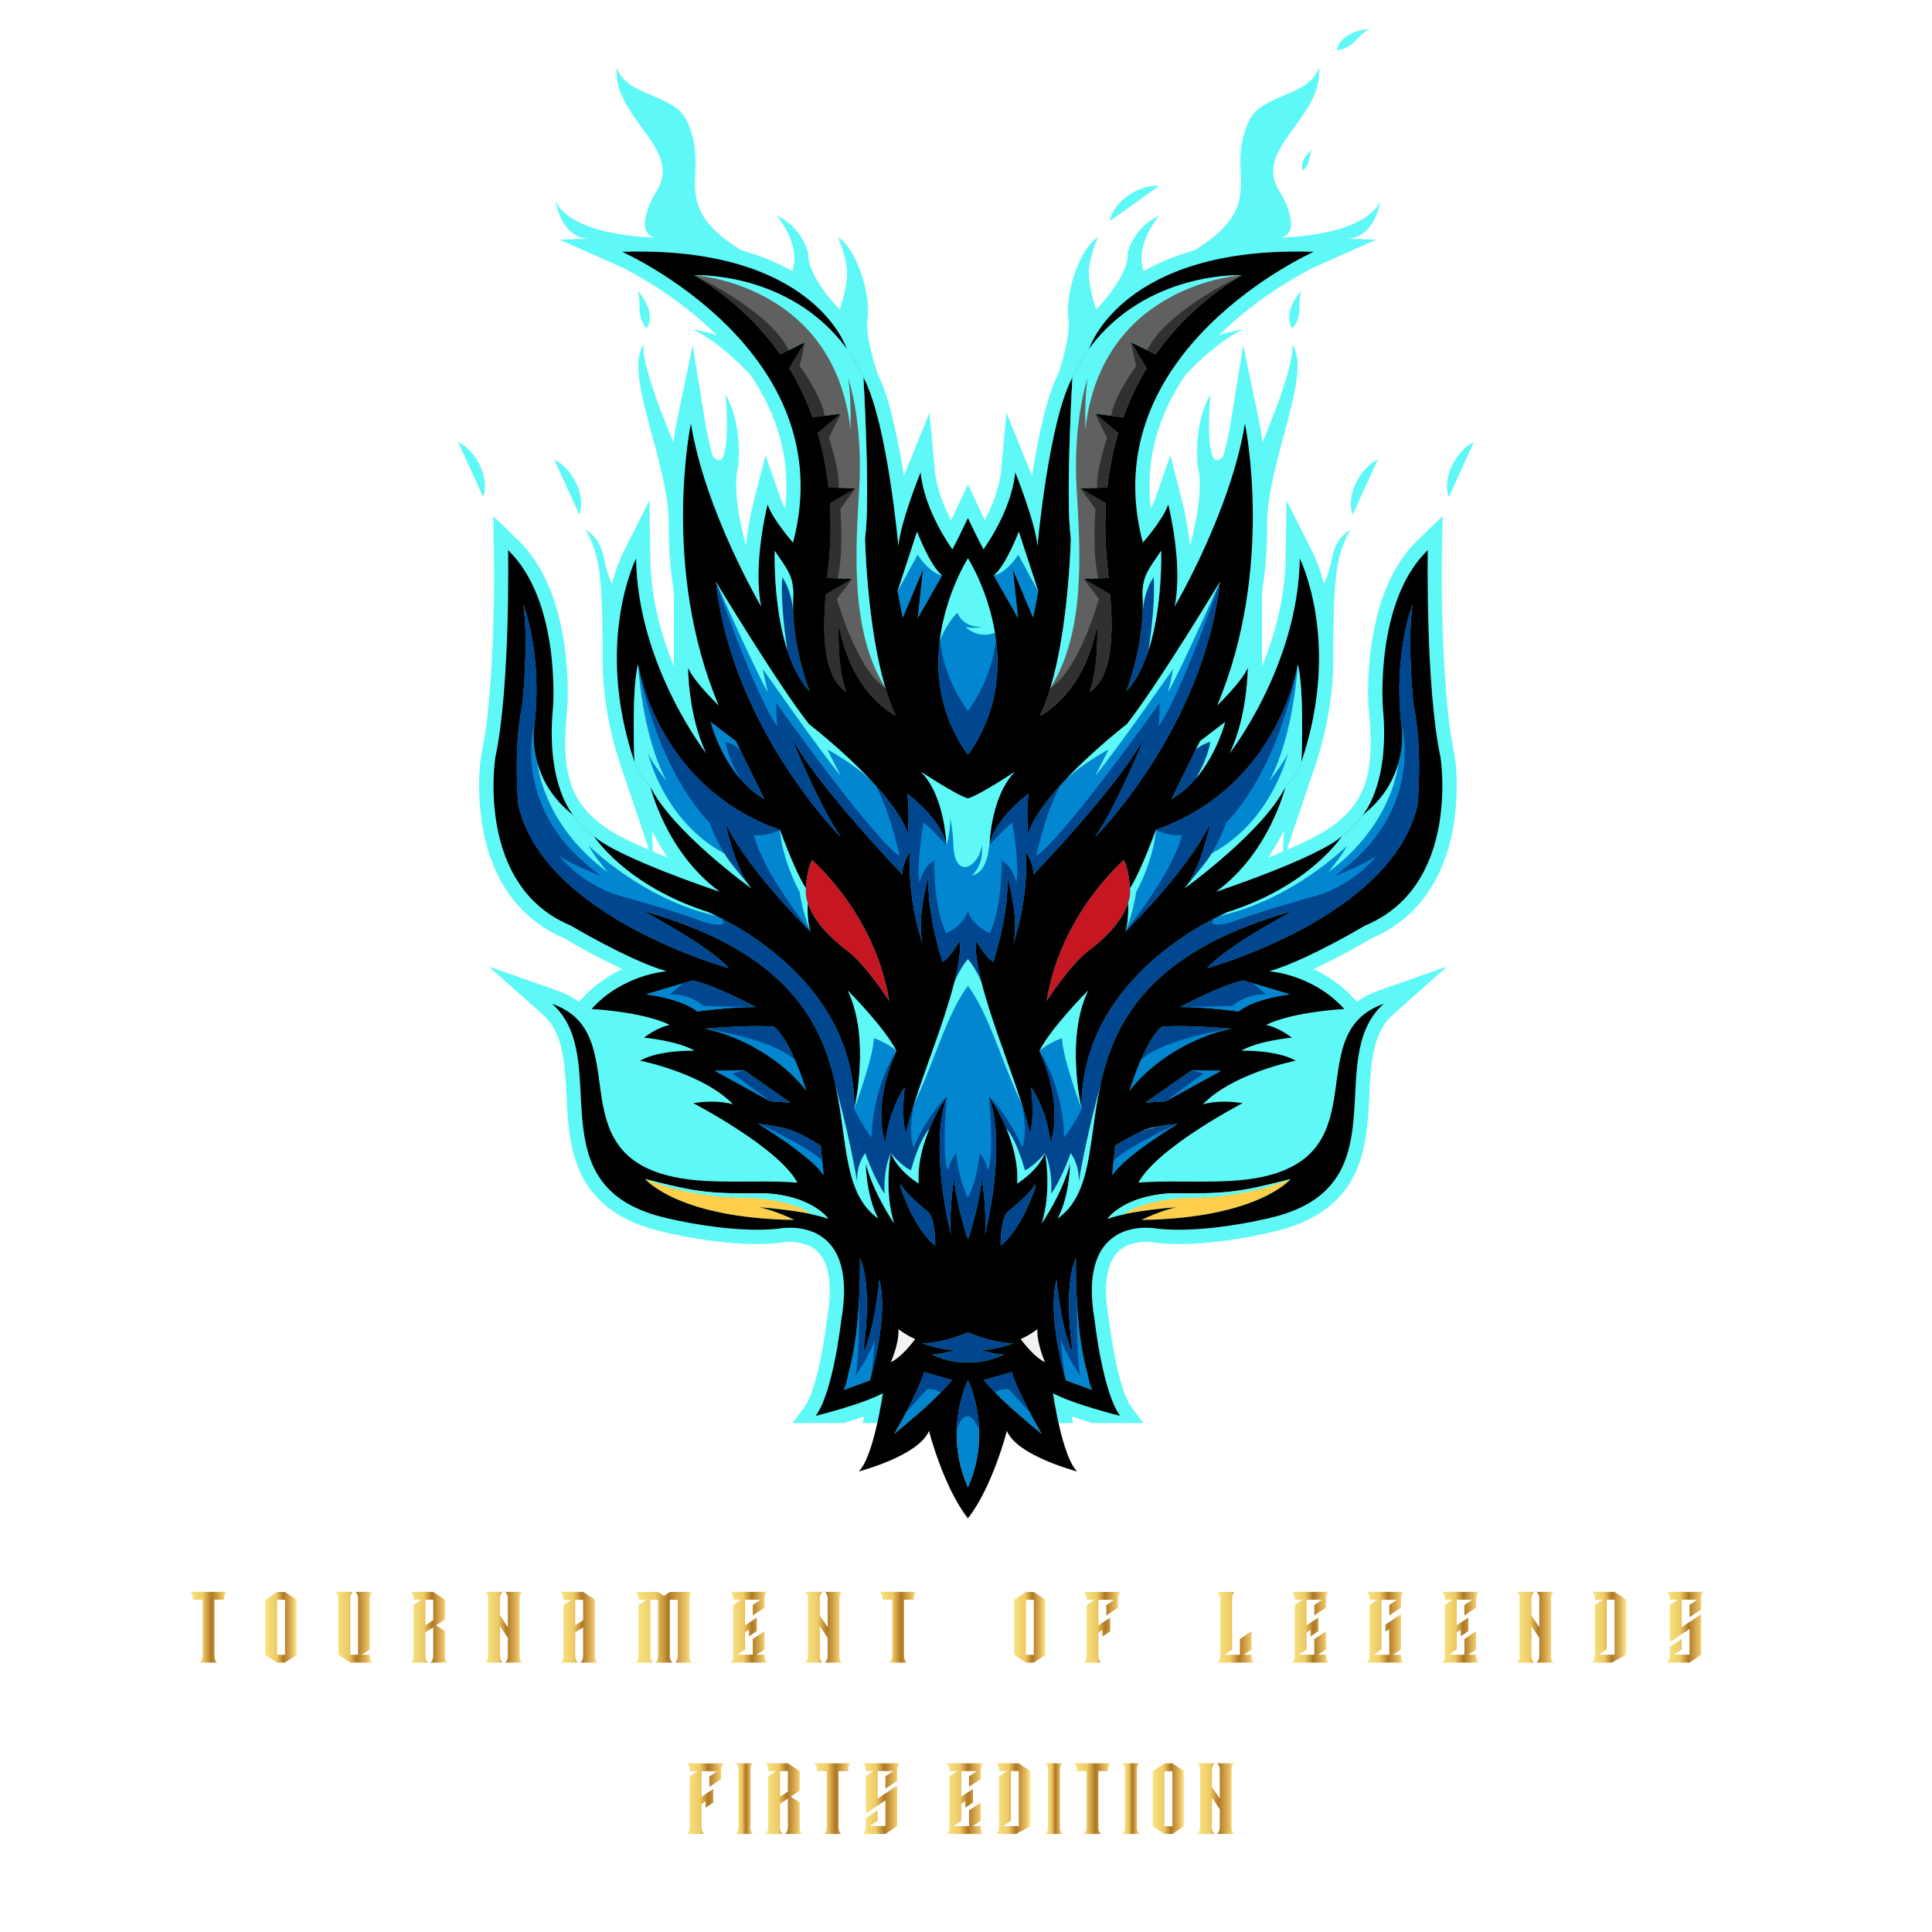 <?xml version="1.0" encoding="UTF-8"?>
<svg id="Layer_1" data-name="Layer 1" xmlns="http://www.w3.org/2000/svg" xmlns:xlink="http://www.w3.org/1999/xlink" viewBox="0 0 4000 4000">
  <defs>
    <style>
      .cls-1 {
        fill: url(#linear-gradient-2);
      }

      .cls-2 {
        fill: url(#linear-gradient-17);
      }

      .cls-3 {
        fill: url(#linear-gradient-15);
      }

      .cls-4 {
        fill: #ffce4b;
      }

      .cls-4, .cls-5, .cls-6, .cls-7, .cls-8, .cls-9, .cls-10, .cls-11, .cls-12 {
        fill-rule: evenodd;
      }

      .cls-13 {
        fill: url(#linear-gradient-18);
      }

      .cls-14 {
        fill: url(#linear-gradient-28);
      }

      .cls-15 {
        fill: url(#linear-gradient-14);
      }

      .cls-16 {
        fill: url(#linear-gradient-20);
      }

      .cls-17 {
        fill: url(#linear-gradient-6);
      }

      .cls-5 {
        fill: #5ef9f6;
      }

      .cls-18 {
        fill: url(#linear-gradient-11);
      }

      .cls-19 {
        filter: url(#drop-shadow-3);
      }

      .cls-20 {
        filter: url(#drop-shadow-1);
      }

      .cls-21 {
        fill: url(#linear-gradient-10);
      }

      .cls-22 {
        fill: url(#linear-gradient-16);
      }

      .cls-23 {
        fill: url(#linear-gradient-31);
      }

      .cls-6 {
        fill: #303030;
      }

      .cls-24 {
        fill: url(#linear-gradient-21);
      }

      .cls-7 {
        fill: #00478f;
      }

      .cls-25 {
        filter: url(#drop-shadow-2);
      }

      .cls-26 {
        fill: url(#linear-gradient-25);
      }

      .cls-27 {
        fill: url(#linear-gradient-5);
      }

      .cls-28 {
        fill: none;
      }

      .cls-29 {
        fill: url(#linear-gradient-7);
      }

      .cls-30 {
        fill: url(#linear-gradient-24);
      }

      .cls-31 {
        fill: url(#linear-gradient-9);
      }

      .cls-32 {
        fill: url(#linear-gradient-22);
      }

      .cls-8 {
        fill: #0286cf;
      }

      .cls-33 {
        fill: url(#linear-gradient-3);
      }

      .cls-9 {
        fill: #c61621;
      }

      .cls-34 {
        fill: url(#linear-gradient);
      }

      .cls-35 {
        fill: url(#linear-gradient-27);
      }

      .cls-36 {
        fill: url(#linear-gradient-29);
      }

      .cls-37 {
        fill: url(#linear-gradient-30);
      }

      .cls-10 {
        fill: #f3f3f3;
      }

      .cls-38 {
        fill: url(#linear-gradient-23);
      }

      .cls-39 {
        fill: url(#linear-gradient-19);
      }

      .cls-11 {
        fill: #606060;
      }

      .cls-40 {
        fill: url(#linear-gradient-4);
      }

      .cls-41 {
        fill: url(#linear-gradient-8);
      }

      .cls-42 {
        fill: url(#linear-gradient-12);
      }

      .cls-43 {
        fill: url(#linear-gradient-13);
      }

      .cls-44 {
        fill: url(#linear-gradient-26);
      }
    </style>
    <filter id="drop-shadow-1" filterUnits="userSpaceOnUse">
      <feOffset dx="0" dy="0"/>
      <feGaussianBlur result="blur" stdDeviation="50"/>
      <feFlood flood-color="#5ef9f6" flood-opacity=".75"/>
      <feComposite in2="blur" operator="in"/>
      <feComposite in="SourceGraphic"/>
    </filter>
    <filter id="drop-shadow-2" filterUnits="userSpaceOnUse">
      <feOffset dx="0" dy="0"/>
      <feGaussianBlur result="blur-2" stdDeviation="50"/>
      <feFlood flood-color="#5ef9f6" flood-opacity="1"/>
      <feComposite in2="blur-2" operator="in"/>
      <feComposite in="SourceGraphic"/>
    </filter>
    <linearGradient id="linear-gradient" x1="1422.51" y1="3723.95" x2="1498.53" y2="3723.95" gradientUnits="userSpaceOnUse">
      <stop offset="0" stop-color="#f7e584"/>
      <stop offset=".35" stop-color="#eeca64"/>
      <stop offset=".58" stop-color="#ae7723"/>
      <stop offset=".84" stop-color="#e2b75c"/>
      <stop offset=".88" stop-color="#ebc265"/>
      <stop offset="1" stop-color="#fbf09c"/>
    </linearGradient>
    <linearGradient id="linear-gradient-2" x1="1523.72" y1="3723.84" x2="1559" y2="3723.84" xlink:href="#linear-gradient"/>
    <linearGradient id="linear-gradient-3" x1="1585.04" y1="3723.84" x2="1661.06" y2="3723.84" xlink:href="#linear-gradient"/>
    <linearGradient id="linear-gradient-4" x1="1685.84" y1="3723.84" x2="1761.65" y2="3723.84" xlink:href="#linear-gradient"/>
    <linearGradient id="linear-gradient-5" x1="1787.06" y1="3723.84" x2="1863.08" y2="3723.84" xlink:href="#linear-gradient"/>
    <linearGradient id="linear-gradient-6" x1="1960.31" y1="3723.84" x2="2036.12" y2="3723.84" xlink:href="#linear-gradient"/>
    <linearGradient id="linear-gradient-7" x1="2063" y1="3723.84" x2="2133.56" y2="3723.84" xlink:href="#linear-gradient"/>
    <linearGradient id="linear-gradient-8" x1="2164.64" y1="3723.84" x2="2199.92" y2="3723.84" xlink:href="#linear-gradient"/>
    <linearGradient id="linear-gradient-9" x1="2223.86" y1="3723.84" x2="2299.67" y2="3723.84" xlink:href="#linear-gradient"/>
    <linearGradient id="linear-gradient-10" x1="2324.03" y1="3723.84" x2="2359.31" y2="3723.84" xlink:href="#linear-gradient"/>
    <linearGradient id="linear-gradient-11" x1="2386.6" x2="2451.71" xlink:href="#linear-gradient"/>
    <linearGradient id="linear-gradient-12" x1="2479.21" y1="3723.84" x2="2555.23" y2="3723.84" xlink:href="#linear-gradient"/>
    <filter id="drop-shadow-3" filterUnits="userSpaceOnUse">
      <feOffset dx="0" dy="0"/>
      <feGaussianBlur result="blur-3" stdDeviation="50"/>
      <feFlood flood-color="#5ef9f6" flood-opacity="1"/>
      <feComposite in2="blur-3" operator="in"/>
      <feComposite in="SourceGraphic"/>
    </filter>
    <linearGradient id="linear-gradient-13" x1="393.76" y1="3369.02" x2="469.57" y2="3369.02" xlink:href="#linear-gradient"/>
    <linearGradient id="linear-gradient-14" x1="549.37" y1="3369.12" x2="614.47" y2="3369.12" xlink:href="#linear-gradient"/>
    <linearGradient id="linear-gradient-15" x1="695.11" y1="3369.02" x2="771.13" y2="3369.02" xlink:href="#linear-gradient"/>
    <linearGradient id="linear-gradient-16" x1="850.72" y1="3369.02" x2="926.74" y2="3369.02" xlink:href="#linear-gradient"/>
    <linearGradient id="linear-gradient-17" x1="1005.28" y1="3369.02" x2="1081.3" y2="3369.02" xlink:href="#linear-gradient"/>
    <linearGradient id="linear-gradient-18" x1="1161.1" y1="3369.02" x2="1237.12" y2="3369.02" xlink:href="#linear-gradient"/>
    <linearGradient id="linear-gradient-19" x1="1316.5" y1="3369.12" x2="1433.05" y2="3369.12" xlink:href="#linear-gradient"/>
    <linearGradient id="linear-gradient-20" x1="1512.64" y1="3369.02" x2="1588.45" y2="3369.02" xlink:href="#linear-gradient"/>
    <linearGradient id="linear-gradient-21" x1="1667.41" y1="3369.02" x2="1743.43" y2="3369.02" xlink:href="#linear-gradient"/>
    <linearGradient id="linear-gradient-22" x1="1821.55" y1="3369.02" x2="1897.36" y2="3369.02" xlink:href="#linear-gradient"/>
    <linearGradient id="linear-gradient-23" x1="2099.59" y1="3369.12" x2="2164.69" y2="3369.12" xlink:href="#linear-gradient"/>
    <linearGradient id="linear-gradient-24" x1="2244.27" y1="3369.12" x2="2320.3" y2="3369.12" xlink:href="#linear-gradient"/>
    <linearGradient id="linear-gradient-25" x1="2521.05" y1="3369.12" x2="2597.07" y2="3369.12" xlink:href="#linear-gradient"/>
    <linearGradient id="linear-gradient-26" x1="2675.19" y1="3369.02" x2="2751" y2="3369.02" xlink:href="#linear-gradient"/>
    <linearGradient id="linear-gradient-27" x1="2830.17" y1="3369.02" x2="2906.19" y2="3369.02" xlink:href="#linear-gradient"/>
    <linearGradient id="linear-gradient-28" x1="2985.99" y1="3369.02" x2="3061.8" y2="3369.02" xlink:href="#linear-gradient"/>
    <linearGradient id="linear-gradient-29" x1="3140.76" y1="3369.02" x2="3216.78" y2="3369.02" xlink:href="#linear-gradient"/>
    <linearGradient id="linear-gradient-30" x1="3296.58" y1="3369.02" x2="3367.14" y2="3369.02" xlink:href="#linear-gradient"/>
    <linearGradient id="linear-gradient-31" x1="3451.77" y1="3369.02" x2="3527.79" y2="3369.02" xlink:href="#linear-gradient"/>
  </defs>
  <rect class="cls-28" width="4000" height="3998.33"/>
  <g class="cls-20">
    <path class="cls-5" d="m2377.79,1489.18l21.58,9.27c21.62-40.17,40.57-81.93,56.03-124.87-3.68,5.7-7.36,11.4-11.05,17.09-21.27,32.75-43.28,66.5-66.56,98.51m-227.2,261.63c.65.97,1.28,1.97,1.9,2.98,34.91-37.66,69.04-76.69,101.35-115.95,19.21-23.34,38.05-47.22,55.57-71.86,4.96-6.98,10.04-14.28,14.97-21.77-60.27,50.01-147.59,133.2-168.3,191.25l-5.48,15.35Zm48.02,464.95c-1.15-19.09-1.37-38.47-.33-57.75-4.68,6.32-9.22,12.88-13.18,19.42,5.19,12.31,9.74,25.52,13.51,38.33Zm112.14-365.9l-.51-9.08c-.02-.39-.05-.81-.08-1.26-10.75,12.57-20.83,25.63-29.32,37.45-14.6,20.3-27.78,41.63-39.27,63.8,24.24-17.77,56.97-51.22,65.82-79.97l3.37-10.94Zm153.21-129.94c-15.34,7.82-31.23,14.89-47.65,21.18-7.94,21.52-16.72,43.09-26.01,63.86-5.04,11.28-10.43,22.79-16.38,33.87,18.58-21.09,36.54-42.82,53.37-65.2,12.73-16.93,25.51-35.02,36.66-53.71Zm199.89-121.92l1.01-21.86c.85-18.63,1.37-37.49,1.54-56.35-1.45,2.72-2.9,5.39-4.35,7.99-34.26,61.54-79.39,112.84-133.84,152.66l11.77,3.9-5.1,25.58c-1.84,9.23-4.18,19.48-7.02,30.24,44.92-40.41,88.28-86.41,107.06-124.68l11.62-23.68,17.3,6.19Zm-7.59,164.97l2-43.49c-.16.33-.33.66-.49.99-9.47,19.04-20.2,37.49-32.2,55.06,7.45-2.98,14.87-6,22.24-9.04,2.82-1.17,5.64-2.34,8.45-3.52Zm-315.46-1087.38l42.68,20.76c22.55-29.38,47.71-56.21,75.13-80.6-43.39,12.89-83.18,32.76-117.81,59.84Zm-93.15,148.91l58.65,7.29c9.6-23.75,20.7-46.87,33.31-69.17l-33.72-55.43c-9.62,10.08-18.68,20.86-27.14,32.37l-28.62,38.94-.26,4.52c-.8,13.81-1.55,27.64-2.23,41.48Zm-5.16,157.11l23.96-.98c3.65-24.82,8.62-49.45,15-73.72l-36.09-30.11c-1.05,27.4-1.87,54.79-2.45,82.12-.16,7.56-.3,15.12-.41,22.68Zm1.66,187.54l18.57-.76c-1.05-10.56-1.99-21.12-2.64-31.66-1.58-25.95-1.88-52.02-.85-78.01l-16.69-9.8c.37,19.66.9,41.02,3.77,60.33l.37,2.45-.05,2.48c-.36,18.23-1.29,36.66-2.48,54.96Zm26.85,94.16c-.26-5.25-.56-10.24-.88-14.9l-30.84-18.1c-3.73,38.77-8.8,77.52-15.76,115.7-.78,4.27-1.59,8.58-2.43,12.91,9.93-22.83,16.82-47.08,21.27-71.34l4.73-25.76,23.92,1.49Zm-196.04,994.33c-9.63-27.98-19.71-55.81-29.56-83.71-3.34-9.47-6.67-18.96-9.96-28.49l-13.58,38.66,49.67,68.66c1.15,1.59,2.3,3.22,3.43,4.88Zm159.8,69.05l-18.04,2.23-3.67-15.37c-.38,21.17-3.37,42.2-9.74,62.44l-.32,1.03,23.99,2.87c1.06-6.56,2-12.94,2.9-19.03,1.68-11.47,3.28-22.85,4.89-34.17Zm581.04-598.99l-11.72,18.56c-14.46,22.88-39.7,47.83-59.91,65.25-16.89,14.56-34.84,27.88-53.6,39.99l4.08-1.14,13.16,32.88c25.71-15.05,50.46-31.51,73.53-49.47,55.97-43.59,107.42-100.69,124.1-171.41,1.04-10.69,1.71-21.63,2.16-32.51-16.24,31.83-39.8,59.44-69.36,82.11l-21.65,16.61-.78-.87Zm-1185.63-238.51l-21.58,9.27c-21.63-40.17-40.57-81.93-56.03-124.87,3.68,5.7,7.36,11.4,11.05,17.09,21.27,32.75,43.28,66.5,66.56,98.51Zm227.2,261.63c-.65.97-1.28,1.97-1.9,2.98-34.91-37.66-69.04-76.69-101.35-115.95-19.21-23.34-38.05-47.22-55.57-71.86-4.96-6.98-10.04-14.28-14.97-21.77,60.27,50.01,147.59,133.2,168.3,191.25l5.48,15.35Zm-48.02,464.95c1.15-19.09,1.37-38.47.33-57.75,4.68,6.32,9.22,12.88,13.18,19.42-5.19,12.31-9.74,25.52-13.51,38.33Zm-112.14-365.9l.51-9.08c.02-.39.05-.81.08-1.26,10.75,12.57,20.83,25.63,29.32,37.45,14.59,20.3,27.78,41.63,39.27,63.8-24.24-17.77-56.97-51.22-65.82-79.97l-3.37-10.94Zm-153.21-129.94c15.34,7.82,31.23,14.89,47.65,21.18,7.94,21.52,16.72,43.09,26.01,63.86,5.04,11.28,10.43,22.79,16.37,33.87-18.58-21.09-36.54-42.82-53.37-65.2-12.73-16.93-25.51-35.02-36.66-53.71Zm-199.89-121.92l-1.01-21.86c-.85-18.63-1.37-37.49-1.54-56.35,1.45,2.72,2.9,5.39,4.34,7.99,34.27,61.54,79.39,112.84,133.84,152.66l-11.77,3.9,5.1,25.58c1.84,9.23,4.19,19.48,7.02,30.24-44.92-40.41-88.28-86.41-107.06-124.68l-11.62-23.68-17.3,6.19Zm7.59,164.97l-2-43.49c.16.33.33.66.49.99,9.47,19.04,20.2,37.49,32.2,55.06-7.45-2.98-14.87-6-22.24-9.04-2.82-1.17-5.64-2.34-8.45-3.52Zm315.46-1087.38l-42.68,20.76c-22.55-29.38-47.71-56.21-75.13-80.6,43.39,12.89,83.18,32.76,117.81,59.84Zm93.15,148.91l-58.65,7.29c-9.59-23.75-20.7-46.87-33.31-69.17l33.72-55.43c9.62,10.08,18.68,20.86,27.14,32.37l28.62,38.94.26,4.52c.8,13.81,1.55,27.64,2.23,41.48Zm5.16,157.11l-23.96-.98c-3.65-24.82-8.62-49.45-15-73.72l36.09-30.11c1.05,27.4,1.87,54.79,2.45,82.12.16,7.56.3,15.12.41,22.68Zm-1.66,187.54l-18.57-.76c1.05-10.56,1.99-21.12,2.64-31.66,1.58-25.95,1.88-52.02.85-78.01l16.69-9.8c-.37,19.66-.9,41.02-3.77,60.33l-.37,2.45.05,2.48c.36,18.23,1.29,36.66,2.48,54.96Zm-26.85,94.16c.26-5.25.56-10.24.88-14.9l30.84-18.1c3.73,38.77,8.8,77.52,15.76,115.7.78,4.27,1.59,8.58,2.43,12.91-9.93-22.83-16.82-47.08-21.27-71.34l-4.73-25.76-23.91,1.49Zm196.04,994.33c9.63-27.98,19.71-55.81,29.56-83.71,3.34-9.47,6.67-18.96,9.96-28.49l13.58,38.66-49.67,68.66c-1.15,1.59-2.3,3.22-3.43,4.88Zm-159.8,69.05l18.04,2.23,3.67-15.37c.38,21.17,3.37,42.2,9.74,62.44l.32,1.03-23.99,2.87c-1.06-6.56-2-12.94-2.9-19.03-1.68-11.47-3.28-22.85-4.89-34.17Zm-581.04-598.99l11.72,18.56c14.46,22.88,39.7,47.83,59.91,65.25,16.89,14.56,34.84,27.88,53.6,39.99l-4.08-1.14-13.16,32.88c-25.71-15.05-50.46-31.51-73.53-49.47-55.97-43.59-107.42-100.69-124.1-171.41-1.04-10.69-1.71-21.63-2.16-32.51,16.24,31.83,39.8,59.44,69.36,82.11l21.65,16.61.78-.87Zm811.82-221.66c33.35-65.29,39.28-137.55,23.03-211.42-4.9-22.26-12.95-48.46-23.03-73.13-10.08,24.67-18.13,50.87-23.03,73.13-16.25,73.87-10.32,146.13,23.03,211.42Zm0,352.01l5.74-10.1,1.74,23.27,32.1,56.5c5.37-23.89,9.36-48.32,11.35-70.63,1.21-13.63,1.76-27.47,1.04-41.15l-1.38-26.18,40.14-6.92c-.16-5.77-.45-11.52-.87-17.25l-2.99-40.18c-6.65,10.25-11.57,20.64-13.43,30.37l-5.11,26.71-54.09-5.79.67-27.18c.57-23.17,4.44-49.65,10.95-74.79-6.25,2.91-12.39,5.36-18.01,6.91l-7.86,2.17-7.86-2.17c-5.62-1.55-11.76-4-18.01-6.91,6.51,25.14,10.38,51.62,10.95,74.79l.67,27.18-54.09,5.79-5.11-26.71c-1.86-9.73-6.78-20.12-13.43-30.37l-2.99,40.18c-.43,5.73-.72,11.48-.87,17.25l40.14,6.92-1.38,26.18c-.72,13.68-.17,27.52,1.04,41.15,1.99,22.31,5.99,46.74,11.35,70.63l32.1-56.5,1.74-23.27,5.74,10.1Zm0,301.33l24.62-34.03c-8.25-24.59-16.03-49.36-22.68-74.3-.65-2.43-1.3-4.9-1.94-7.39-.64,2.5-1.29,4.96-1.94,7.39-6.65,24.94-14.43,49.71-22.68,74.3l24.62,34.03Zm0,271.01l1.85-19.5,26.17-.92c.79-13.09,1.16-26.16,1.02-39.14-.31-29.9-3.33-62.65-13.29-91l-15.75-44.84-15.75,44.84c-9.96,28.35-12.97,61.1-13.28,91-.13,12.98.23,26.05,1.02,39.14l26.17.92,1.84,19.5Zm829.66-963.58l-.03-.31-.02-.31c-2.1-28.14-1.11-59.1,1.02-87.13,4.45-58.68,16.37-119.91,40.79-173.69,14.75-32.48,34.35-62.72,60.14-87.53l51.24-49.3-1.23,71.08c-1.48,85.06.5,172.49,5.98,257.29,3.49,54.07,8.38,111.55,19.7,164.56l.16.74.12.75c7.6,47.35,5.12,107.6-3.52,154.2-18.74,101.01-71.49,184.66-168.64,225.64-38.35,22.9-79.52,44.75-119.91,63.64,32.4,15.07,61.66,36.12,85.76,62.94l4.25,4.73c13.46-9.93,28.68-17.69,45.47-23.57l140.96-49.37-111.56,99.28c-10.52,9.36-18.82,20.29-25.27,32.79-21.89,42.39-22.11,103.77-24.71,150.73-2.58,46.49-6.74,94.13-25.23,137.42-32.02,74.93-97,111.43-173.69,129.05-17.99,4.48-36.63,8.12-54.86,11.36-39.52,7.03-80.03,12.1-120.16,13.47-22.04.75-44.31.38-66.24-1.97l-1.5-.16-1.47-.31c-18.37-3.89-44.4-1-60.97,7.55-49.71,25.66-42.45,104.42-34.64,149.34l.16.89.1.9c4.77,42.82,21.96,148.65,46.98,182.19l24.29,32.56h-105.69c-11.41-3.39-22.74-6.96-33.89-10.68-2.91-.97-5.85-1.96-8.8-2.98.99,4.58,2.02,9.14,3.09,13.67h-435.66c1.07-4.53,2.1-9.09,3.09-13.67-2.96,1.02-5.9,2.01-8.8,2.98-11.15,3.72-22.48,7.29-33.89,10.68h-105.69l24.29-32.56c25.02-33.54,42.21-139.37,46.98-182.19l.1-.9.15-.89c7.82-44.92,15.07-123.68-34.64-149.34-16.56-8.55-42.6-11.44-60.97-7.55l-1.47.31-1.5.16c-21.94,2.36-44.21,2.73-66.24,1.97-40.13-1.37-80.64-6.44-120.16-13.47-18.23-3.24-36.87-6.87-54.86-11.36-76.69-17.63-141.68-54.12-173.69-129.05-18.49-43.29-22.66-90.92-25.23-137.42-2.6-46.97-2.82-108.34-24.71-150.73-6.45-12.49-14.76-23.43-25.27-32.79l-111.56-99.28,140.96,49.37c16.78,5.88,32.01,13.63,45.47,23.57l4.25-4.73c24.09-26.83,53.36-47.88,85.76-62.94-40.39-18.89-81.56-40.74-119.91-63.64-97.15-40.99-149.9-124.64-168.64-225.64-8.64-46.6-11.13-106.85-3.52-154.2l.12-.75.16-.74c11.32-53,16.21-110.49,19.7-164.56,5.48-84.81,7.46-172.23,5.98-257.29l-1.23-71.08,51.24,49.3c25.79,24.81,45.4,55.05,60.14,87.53,24.42,53.78,36.34,115.01,40.79,173.69,2.13,28.03,3.12,58.99,1.02,87.13l-.02.31-.03.31c-12.65,131.78-1.09,207.98,116.78,268.37,17.24,8.83,35.02,16.9,52.9,24.53l-58.37-172.76c-23.62-69.92-37.21-143.52-38.11-217.29h0s0-.11,0-.11c-.09-7.54-.05-15.08.13-22.61.05-39.88-.68-122.24-7.03-164.58,0,0-5.72-50.02-28.59-85.75,0,0,31.45,15.01,38.6,60.74,0,0,6.5,32.04,16.39,51.04,6.19-23.4,14.04-46.54,23.52-65.31l54.12-107.15,1.78,120.01c1.13,76.47,19.69,152.5,48.73,223.44v-150.12l.27.67c-7.75-55.48-11.13-88.77-10.84-144.43.64-127.6-96.18-315.93-51.03-373.36,0,0-15.89,20.12,60.69,203.71,1.95-15.07,4.24-30.45,7.31-45.17l32.57-155.85,25.5,157.16c3.95,24.37,9.41,48.52,15.86,72.34,41.68,48.84,26.8-127.14,26.8-127.14,37.17,64.31,25.74,150.06,25.74,150.06-14.3,57.17,16.4,162.32,16.4,162.32,3.35-31.78,8.97-63.91,16.25-92.38l24.21-94.65,32.28,92.21c1.84,5.26,4.77,11.17,8.36,17.35,11.61-101.88-15.75-194.18-72.29-276.29-1.82-2-62.53-68.34-118.86-93.67,0,0,24.59,3.35,49.65,11.68-41.87-41.46-89.8-77.9-140.04-108.64-21.23-12.98-45.03-26.68-67.85-36.82l-117.55-52.23,60.6-2c-58.61-2.2-68.62-77.12-68.62-77.12,31.71,64.66,167.74,73.45,198.05,74.61,2,.05,4.01.11,6.02.17-.67-.26-1.34-.51-2.02-.76-41.73-15.29,4.55-91.9,4.55-91.9,61.75-90.66-89.77-153.79-80.08-260.02,18.42,61.17,118.81,54.48,145.01,110.88,53.09,114.25-44.64,169.1,111.75,267.67,37.24,10.54,73.12,24.74,106.34,43.47,19.78-54.56-32.09-114.84-32.09-114.84,54.33,25.01,65.05,77.89,65.05,77.89-1.52,34.04,32.04,78.72,51.58,101.7,4.69,4.89,9.22,9.93,13.57,15.11,0,0,10.63-26.78,14.91-63.94,4.29-37.16-18.59-85.75-18.59-85.75,35.74,20.01,68.63,111.47,61.48,168.64-3.77,30.18,8.51,76.77,20.95,114.04,6.25,12.65,11.8,26.67,16.74,41.36l2.95-.37-2.4,2.01c1.77,5.32,3.46,10.73,5.08,16.18h0c9.63,32.46,16.7,66.71,22.24,95.76,3.52,18.48,6.81,37.22,9.84,56.09,2.37-6.14,4.78-12.24,7.24-18.28l45.68-112.27,11.09,120.69c2.91,31.65,16.51,69.17,33.66,101.9,2.74-5.72,5.44-11.44,8.11-17.15l26.74-56.96,26.74,56.96c2.68,5.7,5.38,11.43,8.11,17.15,17.15-32.72,30.75-70.25,33.66-101.9l11.09-120.69,45.68,112.27c2.46,6.03,4.87,12.13,7.24,18.28,3.03-18.87,6.32-37.61,9.84-56.09,5.54-29.05,12.6-63.3,22.24-95.76h0c1.62-5.46,3.31-10.86,5.08-16.19l-2.4-2.01,2.95.37c4.95-14.69,10.49-28.71,16.74-41.36,12.44-37.26,24.73-83.86,20.96-114.04-7.15-57.17,25.73-148.63,61.48-168.64,0,0-22.88,48.59-18.59,85.75,4.29,37.16,14.92,63.94,14.92,63.94,4.35-5.18,8.88-10.22,13.57-15.11,19.53-22.99,53.1-67.67,51.58-101.7,0,0,10.72-52.88,65.06-77.89,0,0-51.87,60.28-32.09,114.84,33.21-18.73,69.09-32.93,106.34-43.47,156.38-98.57,58.65-153.42,111.75-267.67,26.21-56.4,126.59-49.71,145.01-110.88,9.69,106.23-141.83,169.36-80.08,260.02,0,0,46.28,76.61,4.55,91.9-.67.25-1.34.5-2.02.76,2.01-.06,4.01-.12,6.02-.17,30.3-1.16,166.34-9.95,198.04-74.61,0,0-10.01,74.92-68.62,77.12l60.6,2-117.55,52.23c-22.83,10.14-46.62,23.84-67.85,36.82-50.24,30.73-98.18,67.18-140.04,108.64,25.06-8.33,49.65-11.68,49.65-11.68-56.33,25.34-117.04,91.68-118.86,93.67-56.54,82.11-83.9,174.42-72.29,276.29,3.59-6.18,6.52-12.09,8.36-17.35l32.28-92.21,24.21,94.65c7.28,28.47,12.9,60.6,16.25,92.38,0,0,30.69-105.15,16.4-162.32,0,0-11.44-85.75,25.74-150.06,0,0-14.88,175.98,26.8,127.14,6.45-23.82,11.91-47.97,15.86-72.34l25.5-157.16,32.57,155.85c3.08,14.72,5.36,30.1,7.31,45.17,76.57-183.59,60.69-203.71,60.69-203.71,45.15,57.44-51.68,245.76-51.03,373.36.28,55.66-3.1,88.95-10.84,144.43l.27-.67v150.12c29.04-70.94,47.59-146.97,48.73-223.44l1.78-120.01,54.11,107.15c9.48,18.77,17.34,41.91,23.52,65.31,9.89-19,16.39-51.04,16.39-51.04,7.15-45.73,38.6-60.74,38.6-60.74-22.88,35.73-28.6,85.75-28.6,85.75-6.35,42.34-7.08,124.7-7.03,164.58.18,7.54.22,15.08.13,22.61v.12s0-.01,0-.01c-.9,73.77-14.49,147.37-38.11,217.29l-58.37,172.76c17.88-7.63,35.66-15.7,52.9-24.53,117.87-60.39,129.43-136.59,116.78-268.37Z"/>
    <path class="cls-7" d="m1929.31,2803.8s27.58,17.27,74.68,17.27,74.68-17.27,74.68-17.27c-20.98.41-53.07-9.87-53.07-9.87,27.98,4.11,72-12.34,72-12.34-53.08-3.29-93.61-23.44-93.61-23.44,0,0-40.53,20.15-93.61,23.44,0,0,44.02,16.45,72,12.34,0,0-32.09,10.28-53.07,9.87"/>
    <path class="cls-11" d="m1736.56,1292.9c27.15,148.05,118.49,189.17,118.49,189.17-59.25-121.73-64.18-368.48-64.18-368.48,11.52-77.32-3.29-332.29-3.29-332.29-11.89-26.47-34.56-59.22-34.56-59.22-118.49-161.21-315.97-152.16-315.97-152.16,78.81,47.4,136.4,103.93,178.2,163.74l51.36-24.97-32.64,53.65c20.37,33.48,36.19,67.67,48.37,101.6l58.3-7.25-47.68,39.77c11.47,38.82,18.5,76.87,22.47,112.64l55.65,2.27-52.75,30.96c2.17,34.1,1.74,65.46.09,92.6-1.02,16.81-3.39,38.12-5.73,61.67l51.53,2.1-54.66,32.07c-6.37,78.98-6.25,169.63,42.65,201.95-20.57-54.29-15.63-139.83-15.63-139.83"/>
    <path class="cls-6" d="m1771.07,1011.37l-52.75,30.96c2.17,34.1,1.74,65.46.09,92.6-1.02,16.81-3.39,38.12-5.73,61.67l21.45.88c13.04-54.63,5.88-144,5.88-144l31.07-42.1Zm-30.44-154.68l-47.68,39.77c11.47,38.82,18.5,76.87,22.47,112.64l20.86.85c3.68-30.36-20.14-103.71-20.14-103.71l24.49-49.56Zm-74.03-148l-32.64,53.65c20.37,33.48,36.19,67.67,48.37,101.6l25-3.11c-6.76-42.54-51.66-103.05-51.66-103.05l10.94-49.1Zm-229.56-138.77c78.81,47.4,136.4,103.93,178.2,163.74l17.64-8.58c-31.66-65.03-131.69-123.48-195.84-155.17Zm299.52,722.98c27.15,148.05,118.49,189.17,118.49,189.17-8.33-17.12-15.59-36.71-21.91-57.74h0c-60.12-38.34-100.33-184.56-100.33-184.56l31.4-41.07-54.66,32.07c-6.37,78.98-6.25,169.63,42.65,201.95-20.57-54.29-15.63-139.83-15.63-139.83Z"/>
    <path class="cls-8" d="m2003.99,1156.12s-137.4,215.49,0,406.32c137.4-190.82,0-406.32,0-406.32"/>
    <path class="cls-8" d="m1674.84,1499.35c-65.83-83.9-192.55-294.46-192.55-294.46,34.56,304.33,258.37,528.05,258.37,528.05-49.37-72.38-105.32-213.85-105.32-213.85,44.43,95.41,232.87,291.17,232.87,291.17,0-25.5,16.46-46.88,16.46-46.88-7.4,99.52,25.51,190.82,25.51,190.82-13.99-50.99,12.34-139.82,12.34-139.82-4.11,78.14,28.8,176.84,28.8,176.84,14.81-6.58,36.2-44.42,36.2-44.42,6.91,92.07-88.43,291.2-111.91,399.74-10.7-34.55-2.47-95.41-2.47-95.41-34.56,50.17-40.32,115.97-40.32,115.97-27.98-88.83,23.04-190.82,23.04-190.82-23.04-47.71-100.39-125.02-100.39-125.02,47.73,100.34,13.17,245.1,13.17,245.1,3.29-284.59-302.81-407.96-302.81-407.96-171.97-55.11-236.98-157.92-236.98-157.92-26.64-18.84-41.14-41.95-41.14-41.95-104.32-80.03-80.64-194.11-80.64-194.11,15.63-143.11-23.86-243.46-23.86-243.46,12.34,75.67-1.65,207.27-1.65,207.27-19.75,95.41-8.23,208.92-8.23,208.92,52.66,231.95,435.29,337.23,435.29,337.23-37.85-44.42-177.73-118.44-177.73-118.44,553.19,154.98,331.95,525.83,487.12,636.62-25.51-47.71-25.51-114.33-25.51-114.33,14.81,60.87,58.42,124.2,58.42,124.2-21.39-69.09-6.58-145.17-6.58-145.17,16.23,38.71,57.6,62.92,57.6,62.92-5.76-91.3,58.42-180.13,58.42-180.13-37.85,107.75,8.23,284.59,8.23,284.59-4.12-51,6.58-115.15,6.58-115.15,5.76,60.86,28.8,126.66,28.8,126.66,0,0,23.04-65.8,28.8-126.66,0,0,10.7,64.15,6.58,115.15,0,0,46.08-176.84,8.23-284.59,0,0,64.18,88.83,58.42,180.13,0,0,41.37-24.21,57.6-62.92,0,0,14.81,76.08-6.58,145.17,0,0,43.61-63.33,58.42-124.2,0,0,0,66.62-25.51,114.33,155.17-110.79-66.07-481.63,487.12-636.62,0,0-139.88,74.03-177.73,118.44,0,0,382.63-105.28,435.29-337.23,0,0,11.52-113.51-8.23-208.92,0,0-13.99-131.6-1.65-207.27,0,0-39.49,100.35-23.86,243.46,0,0,23.68,114.08-80.64,194.11,0,0-14.5,23.12-41.14,41.95,0,0-65,102.82-236.98,157.92,0,0-306.1,123.38-302.81,407.96,0,0-34.56-144.76,13.17-245.1,0,0-77.35,77.31-100.39,125.02,0,0,51.02,101.99,23.04,190.82,0,0-5.76-65.8-40.32-115.97,0,0,8.23,60.86-2.47,95.41-23.48-108.54-118.81-307.67-111.91-399.74,0,0,21.39,37.84,36.2,44.42,0,0,32.91-98.7,28.8-176.84,0,0,26.33,88.83,12.34,139.82,0,0,32.91-91.3,25.51-190.82,0,0,16.46,21.38,16.46,46.88,0,0,188.44-195.76,232.87-291.17,0,0-55.95,141.47-105.32,213.85,0,0,223.81-223.72,258.37-528.05,0,0-126.72,210.56-192.55,294.46,0,0-171.15,131.6-204.89,226.19,0,0-4.11-59.22,1.65-82.25,0,0-70.76,50.99-81.46,106.92,0,0,2.47-101.99,52.66-152.16,0,0-73.25,48.53-97.1,55.11-23.85-6.58-97.1-55.11-97.1-55.11,50.19,50.17,52.66,152.16,52.66,152.16-10.7-55.93-81.46-106.92-81.46-106.92,5.76,23.03,1.65,82.25,1.65,82.25-33.74-94.59-204.89-226.19-204.89-226.19"/>
    <path class="cls-9" d="m1681.43,1780.65c-10.7,16.45-13.16,58.4-13.16,58.4-1.76,17.41,4.11,30.43,4.11,30.43,15.93,51.67,78.17,96.23,78.17,96.23,40.32,28.79,90.51,106.93,90.51,106.93-27.98-179.31-159.63-291.99-159.63-291.99"/>
    <path class="cls-11" d="m2271.42,1292.9c-27.15,148.05-118.49,189.17-118.49,189.17,59.24-121.73,64.18-368.48,64.18-368.48-11.52-77.32,3.29-332.29,3.29-332.29,11.89-26.47,34.56-59.22,34.56-59.22,118.49-161.21,315.97-152.16,315.97-152.16-78.81,47.4-136.4,103.93-178.2,163.74l-51.36-24.97,32.64,53.65c-20.36,33.48-36.19,67.67-48.37,101.6l-58.3-7.25,47.68,39.77c-11.47,38.82-18.5,76.87-22.47,112.64l-55.65,2.27,52.75,30.96c-2.17,34.1-1.74,65.46-.09,92.6,1.02,16.81,3.39,38.12,5.73,61.67l-51.53,2.1,54.65,32.07c6.37,78.98,6.25,169.63-42.65,201.95,20.57-54.29,15.63-139.83,15.63-139.83"/>
    <path class="cls-8" d="m1858.33,1224.39l10.7,54.29,41.96-99.52-10.7,100.35,50.19-88.01c-25.51-20.56-51.84-90.48-51.84-90.48l-40.32,123.38Z"/>
    <path class="cls-7" d="m1604.08,1140.5s-7.41,206.45,72.41,291.17c0,0-37.03-89.65-34.56-189.18,3.56-49.85-12.72-63.65-37.85-101.99"/>
    <path class="cls-8" d="m1614.78,1718.14c-256.73-90.47-293.75-342.99-293.75-342.99-13.99,57.57-7.41,202.34-7.41,202.34,0,0,9.9,28.62,32.91,50.99,45.83,93.39,209,210.56,209,210.56-34.56-39.48-53.49-134.89-53.49-134.89,46.9,98.7,176.09,224.55,176.09,224.55-8.23-21.38-5.76-59.22-5.76-59.22,0,0-5.87-13.03-4.11-30.43-24.69-39.48-53.49-120.91-53.49-120.91"/>
    <path class="cls-7" d="m1471.58,1495s27.98,111.86,111.09,159.57l-59.25-120.09-51.84-39.48Z"/>
    <path class="cls-7" d="m1564.59,2084.96s-83.11-45.24-130.83-55.11l-96.27,28.79s72.41,8.23,106.15,35.37c0,0,73.23-9.87,120.96-9.05"/>
    <path class="cls-7" d="m1601.62,2125.26c-49.25-2.49-94.15.6-142.76,4.32,77.62,15.72,162.61,65.92,210.24,128.1,0,0-32.09-106.93-67.47-132.42"/>
    <polygon class="cls-7" points="1636.39 2282.77 1540.52 2215.73 1480.04 2216.97 1595.24 2280.3 1636.39 2282.77"/>
    <path class="cls-7" d="m1699.33,2372.01c-51.63-32.77-73.77-38.85-129.19-45.24,0,0,109.44,66.62,134.95,106.1l-5.76-60.87Z"/>
    <path class="cls-4" d="m1585.78,2470.7c-116.31.88-139.96-1.31-250.15-29.61,0,0,67.47,81.43,309.39,84.72,0,0-43.61-21.39-74.06-26.32,0,0,97.1,6.58,144,23.85,0,0-32.09-46.88-129.19-52.64"/>
    <path class="cls-8" d="m1780.38,2604.77s3.29,143.94-23.04,236.06l-5.76,25.5-4.94,11.51,54.31-19.74s39.5-129.13,19.75-208.09c0,0-10.7,109.39-33.74,150.52,0,0,21.39-134.89-6.58-195.76"/>
    <path class="cls-7" d="m1866.36,2463.7s26.33,81.43,69.94,115.15c0,0,.82-55.11-14.81-69.91,0,0-47.73-37.83-56.78-57.57v7.2s1.65,5.14,1.65,5.14Z"/>
    <path class="cls-8" d="m1913.68,2840.82c-14.88,43.07-39.75,87.64-62.13,127.9,43.73-36.99,81.29-66.83,119.73-111.45l-57.6-16.45Z"/>
    <path class="cls-8" d="m2003.99,2857.68s-52.45,103.64,0,222.08c52.45-118.44,0-222.08,0-222.08"/>
    <path class="cls-8" d="m2149.65,1224.39l-10.7,54.29-41.96-99.52,10.7,100.35-50.19-88.01c25.51-20.56,51.84-90.48,51.84-90.48l40.32,123.38Z"/>
    <path class="cls-7" d="m2403.9,1140.5s7.41,206.45-72.41,291.17c0,0,37.03-89.65,34.56-189.18-3.56-49.85,12.72-63.65,37.85-101.99"/>
    <path class="cls-8" d="m2393.2,1718.14c256.73-90.47,293.75-342.99,293.75-342.99,13.99,57.57,7.41,202.34,7.41,202.34,0,0-9.9,28.62-32.91,50.99-45.83,93.39-209,210.56-209,210.56,34.56-39.48,53.49-134.89,53.49-134.89-46.9,98.7-176.09,224.55-176.09,224.55,8.23-21.38,5.76-59.22,5.76-59.22,0,0,5.87-13.03,4.11-30.43,24.69-39.48,53.49-120.91,53.49-120.91"/>
    <path class="cls-9" d="m2326.55,1780.65c10.7,16.45,13.16,58.4,13.16,58.4,1.76,17.41-4.11,30.43-4.11,30.43-15.93,51.67-78.17,96.23-78.17,96.23-40.32,28.79-90.51,106.93-90.51,106.93,27.98-179.31,159.63-291.99,159.63-291.99"/>
    <path class="cls-7" d="m2536.4,1495s-27.98,111.86-111.09,159.57l59.25-120.09,51.84-39.48Z"/>
    <path class="cls-7" d="m2443.39,2084.96s83.11-45.24,130.83-55.11l96.27,28.79s-72.41,8.23-106.15,35.37c0,0-73.23-9.87-120.96-9.05"/>
    <path class="cls-7" d="m2406.36,2125.26c49.25-2.49,94.15.6,142.76,4.32-77.62,15.72-162.61,65.92-210.24,128.1,0,0,32.09-106.93,67.47-132.42"/>
    <polygon class="cls-7" points="2371.6 2282.77 2467.46 2215.73 2527.94 2216.97 2412.74 2280.3 2371.6 2282.77"/>
    <path class="cls-7" d="m2308.65,2372.01c51.63-32.77,73.77-38.85,129.19-45.24,0,0-109.44,66.62-134.95,106.1l5.76-60.87Z"/>
    <path class="cls-4" d="m2422.2,2470.7c116.31.88,139.96-1.31,250.15-29.61,0,0-67.47,81.43-309.39,84.72,0,0,43.61-21.39,74.06-26.32,0,0-97.1,6.58-144,23.85,0,0,32.09-46.88,129.19-52.64"/>
    <path class="cls-8" d="m2227.6,2604.77s-3.29,143.94,23.04,236.06l5.76,25.5,4.94,11.51-54.31-19.74s-39.5-129.13-19.75-208.09c0,0,10.7,109.39,33.74,150.52,0,0-21.39-134.89,6.58-195.76"/>
    <path class="cls-7" d="m2141.62,2463.7s-26.33,81.43-69.94,115.15c0,0-.82-55.11,14.81-69.91,0,0,47.73-37.83,56.78-57.57v7.2s-1.65,5.14-1.65,5.14Z"/>
    <path class="cls-8" d="m2094.3,2840.82c14.88,43.07,39.75,87.64,62.13,127.9-43.74-36.99-81.29-66.83-119.73-111.45l57.6-16.45Z"/>
    <path class="cls-12" d="m1858.33,1224.39l40.32-123.38s26.33,69.91,51.84,90.48l-50.19,88.01,10.7-100.35-41.96,99.52-10.7-54.29Zm-386.75,270.61l51.84,39.48,59.25,120.09c-83.11-47.7-111.09-159.57-111.09-159.57Zm678.07-270.61l-40.32-123.38s-26.33,69.91-51.84,90.48l50.19,88.01-10.7-100.35,41.96,99.52,10.7-54.29Zm386.75,270.61l-51.84,39.48-59.25,120.09c83.11-47.7,111.09-159.57,111.09-159.57Zm-532.41-338.88s137.4,215.49,0,406.32c-137.4-190.82,0-406.32,0-406.32Zm291.32,40.47l-51.53,2.1,54.65,32.07c6.37,78.98,6.25,169.63-42.65,201.95,20.57-54.29,15.63-139.83,15.63-139.83-27.15,148.05-118.49,189.17-118.49,189.17,59.24-121.73,64.18-368.48,64.18-368.48-11.52-77.32,3.29-332.29,3.29-332.29-49.37,92.12-72.41,349.56-72.41,349.56-4.94-51.82-46.08-152.99-46.08-152.99-7.4,80.6-65.83,159.57-65.83,159.57-13.17-24.67-32.09-64.98-32.09-64.98,0,0-18.93,40.3-32.09,64.98,0,0-58.42-78.96-65.83-159.57,0,0-41.14,101.17-46.08,152.99,0,0-23.04-257.44-72.41-349.56,0,0,14.81,254.98,3.29,332.29,0,0,4.94,246.75,64.18,368.48,0,0-91.34-41.12-118.49-189.17,0,0-4.94,85.54,15.63,139.83-48.9-32.32-49.02-122.98-42.65-201.95l54.66-32.07-51.53-2.1c2.34-23.54,4.71-44.85,5.74-61.67,1.65-27.14,2.08-58.5-.09-92.6l52.75-30.96-55.65-2.27c-3.97-35.78-10.99-73.83-22.47-112.64l47.68-39.77-58.3,7.25c-12.19-33.93-28.01-68.12-48.37-101.6l32.64-53.65-51.36,24.97c-41.8-59.81-99.39-116.34-178.2-163.74,0,0,197.48-9.05,315.97,152.16,0,0-66.65-213.85-464.91-200.69,0,0,459.15,203.98,353.82,602.07,0,0-41.14-46.06-52.66-78.96,0,0-31.27,122.55-13.17,211.38,0,0-116.02-196.58-145.64-379.17,0,0-62.54,299.39,57.6,583.98,0,0-51.84-49.35-63.36-78.14,0,0,0,100.35,37.85,177.66,0,0-142.35-181.77-145.64-403.85,0,0-87.22,172.73-3.29,421.12,0,0-6.58-144.76,7.41-202.34,0,0,37.03,252.51,293.75,342.99,0,0,28.8,81.43,53.49,120.91,0,0,2.47-41.95,13.16-58.4,0,0,131.65,112.68,159.63,291.99,0,0-50.19-78.14-90.51-106.93,0,0-62.24-44.56-78.17-96.23,0,0-2.47,37.84,5.76,59.22,0,0-129.19-125.85-176.09-224.55,0,0,18.93,95.41,53.49,134.89,0,0-163.18-117.17-209-210.56,0,0,32.09,136.54,144,217.96,0,0-213.12-70.74-261.67-115.97,0,0,65,102.82,236.98,157.92,0,0,306.1,123.38,302.81,407.96,0,0,34.56-144.76-13.17-245.1,0,0,77.35,77.31,100.39,125.02,0,0-51.02,101.99-23.04,190.82,0,0,5.76-65.8,40.32-115.97,0,0-8.23,60.86,2.47,95.41,23.48-108.54,118.81-307.67,111.91-399.74,0,0-21.39,37.84-36.2,44.42,0,0-32.91-98.7-28.8-176.84,0,0-26.33,88.83-12.34,139.82,0,0-32.91-91.3-25.51-190.82,0,0-16.46,21.38-16.46,46.88,0,0-188.43-195.76-232.87-291.17,0,0,55.95,141.47,105.32,213.85,0,0-223.81-223.72-258.37-528.05,0,0,126.72,210.56,192.55,294.46,0,0,171.15,131.6,204.89,226.19,0,0,4.11-59.22-1.65-82.25,0,0,70.76,50.99,81.46,106.92,0,0-2.47-101.99-52.66-152.16,0,0,73.25,48.53,97.1,55.11,23.85-6.58,97.1-55.11,97.1-55.11-50.19,50.17-52.66,152.16-52.66,152.16,10.7-55.93,81.46-106.92,81.46-106.92-5.76,23.03-1.65,82.25-1.65,82.25,33.74-94.59,204.89-226.19,204.89-226.19,65.83-83.9,192.55-294.46,192.55-294.46-34.56,304.33-258.37,528.05-258.37,528.05,49.37-72.38,105.32-213.85,105.32-213.85-44.43,95.41-232.87,291.17-232.87,291.17,0-25.5-16.46-46.88-16.46-46.88,7.4,99.52-25.51,190.82-25.51,190.82,13.99-50.99-12.34-139.82-12.34-139.82,4.11,78.14-28.8,176.84-28.8,176.84-14.81-6.58-36.2-44.42-36.2-44.42-6.91,92.07,88.43,291.2,111.91,399.74,10.7-34.55,2.47-95.41,2.47-95.41,34.56,50.17,40.32,115.97,40.32,115.97,27.98-88.83-23.04-190.82-23.04-190.82,23.04-47.71,100.39-125.02,100.39-125.02-47.73,100.34-13.17,245.1-13.17,245.1-3.29-284.59,302.81-407.96,302.81-407.96,171.98-55.11,236.98-157.92,236.98-157.92-48.55,45.24-261.67,115.97-261.67,115.97,111.91-81.43,144-217.96,144-217.96-45.83,93.39-209,210.56-209,210.56,34.56-39.48,53.49-134.89,53.49-134.89-46.9,98.7-176.09,224.55-176.09,224.55,8.23-21.38,5.76-59.22,5.76-59.22-15.93,51.67-78.17,96.23-78.17,96.23-40.32,28.79-90.51,106.93-90.51,106.93,27.98-179.31,159.63-291.99,159.63-291.99,10.7,16.45,13.16,58.4,13.16,58.4,24.69-39.48,53.49-120.91,53.49-120.91,256.73-90.47,293.75-342.99,293.75-342.99,13.99,57.57,7.41,202.34,7.41,202.34,83.93-248.39-3.29-421.12-3.29-421.12-3.29,222.08-145.64,403.85-145.64,403.85,37.85-77.32,37.85-177.66,37.85-177.66-11.52,28.79-63.36,78.14-63.36,78.14,120.14-284.58,57.6-583.98,57.6-583.98-29.62,182.6-145.64,379.17-145.64,379.17,18.1-88.83-13.16-211.38-13.16-211.38-11.52,32.9-52.66,78.96-52.66,78.96-105.32-398.09,353.82-602.07,353.82-602.07-398.26-13.16-464.91,200.69-464.91,200.69,118.49-161.21,315.97-152.16,315.97-152.16-78.81,47.4-136.4,103.93-178.2,163.74l-51.36-24.97,32.64,53.65c-20.37,33.48-36.19,67.67-48.37,101.6l-58.3-7.25,47.68,39.77c-11.47,38.82-18.5,76.87-22.47,112.64l-55.65,2.27,52.75,30.96c-2.17,34.1-1.74,65.46-.09,92.6,1.02,16.81,3.39,38.12,5.73,61.67Zm70.75,45.89c2.47,99.52-34.56,189.18-34.56,189.18,79.82-84.72,72.41-291.17,72.41-291.17-25.13,38.34-41.41,52.14-37.85,101.99Zm-724.13,0c-2.47,99.52,34.56,189.18,34.56,189.18-79.82-84.72-72.41-291.17-72.41-291.17,25.13,38.34,41.41,52.14,37.85,101.99Z"/>
    <path class="cls-12" d="m1864.72,2451.36c9.05,19.74,56.78,57.57,56.78,57.57,15.63,14.8,14.81,69.91,14.81,69.91-43.61-33.72-69.94-115.15-69.94-115.15l-1.65-5.14v-7.2Zm48.97,389.46l57.6,16.45c-38.44,44.62-75.99,74.46-119.73,111.45,22.38-40.26,47.24-84.83,62.13-127.9Zm-156.34,0c26.33-92.12,23.04-236.06,23.04-236.06,27.98,60.87,6.58,195.76,6.58,195.76,23.04-41.13,33.74-150.52,33.74-150.52,19.75,78.96-19.75,208.09-19.75,208.09l-54.31,19.74,4.94-11.51,5.76-25.5Zm-171.56-370.12c97.1,5.76,129.19,52.64,129.19,52.64-46.9-17.27-144-23.85-144-23.85,30.45,4.93,74.06,26.32,74.06,26.32-241.92-3.29-309.39-84.72-309.39-84.72,110.18,28.3,133.84,30.49,250.15,29.61Zm113.55-98.69l5.76,60.87c-25.51-39.48-134.95-106.1-134.95-106.1,55.41,6.39,77.55,12.47,129.19,45.24Zm-158.81-156.27l95.86,67.03-41.14-2.47-115.2-63.33,60.48-1.23Zm-81.67-86.15c48.61-3.72,93.51-6.81,142.76-4.32,35.38,25.5,67.47,132.42,67.47,132.42-47.63-62.18-132.62-112.38-210.24-128.1Zm-25.1-99.73c47.73,9.87,130.83,55.11,130.83,55.11-47.72-.82-120.96,9.05-120.96,9.05-33.74-27.14-106.15-35.37-106.15-35.37l96.27-28.79Zm709.51,421.5c-9.05,19.74-56.78,57.57-56.78,57.57-15.63,14.8-14.81,69.91-14.81,69.91,43.61-33.72,69.94-115.15,69.94-115.15l1.65-5.14v-7.2Zm-48.97,389.46l-57.6,16.45c38.44,44.62,75.99,74.46,119.73,111.45-22.38-40.26-47.24-84.83-62.13-127.9Zm156.34,0c-26.33-92.12-23.04-236.06-23.04-236.06-27.98,60.87-6.58,195.76-6.58,195.76-23.04-41.13-33.74-150.52-33.74-150.52-19.75,78.96,19.75,208.09,19.75,208.09l54.31,19.74-4.94-11.51-5.76-25.5Zm171.56-370.12c-97.1,5.76-129.19,52.64-129.19,52.64,46.9-17.27,144-23.85,144-23.85-30.44,4.93-74.06,26.32-74.06,26.32,241.92-3.29,309.39-84.72,309.39-84.72-110.18,28.3-133.84,30.49-250.15,29.61Zm-5.76-141.47l-29.62,4.94c-26.33,4.94-78.17,37.84-78.17,37.84l-5.76,60.87c25.51-39.48,134.95-106.1,134.95-106.1l-21.39,2.47Zm51.02-113.5l-95.86,67.03,41.14-2.47,115.2-63.33-60.48-1.23Zm81.67-86.15c-48.61-3.72-93.51-6.81-142.76-4.32-35.38,25.5-67.47,132.42-67.47,132.42,47.63-62.18,132.62-112.38,210.24-128.1Zm25.1-99.73c-47.72,9.87-130.83,55.11-130.83,55.11,47.72-.82,120.96,9.05,120.96,9.05,33.74-27.14,106.15-35.37,106.15-35.37l-96.27-28.79Zm-570.23,791.22c-47.1,0-74.68-17.27-74.68-17.27,20.98.41,53.07-9.87,53.07-9.87-27.98,4.11-72-12.34-72-12.34,53.08-3.29,93.61-23.44,93.61-23.44,0,0,40.53,20.15,93.61,23.44,0,0-44.02,16.45-72,12.34,0,0,32.09,10.28,53.07,9.87,0,0-27.58,17.27-74.68,17.27Zm0,258.68c-52.45-118.44,0-222.08,0-222.08,0,0,52.45,103.64,0,222.08Zm-673.09-1193.83s139.88,74.03,177.73,118.44c0,0-382.63-105.28-435.29-337.23,0,0-11.52-113.51,8.23-208.92,0,0,13.99-131.6,1.65-207.27,0,0,39.5,100.35,23.86,243.46,0,0-23.68,114.08,80.64,194.11,0,0-58.42-61.69-42.79-224.54,0,0,16.46-219.61-92.98-324.89,0,0,4.94,282.12-26.33,428.52,0,0-42.79,266.49,156.34,348.74,0,0,120.96,72.38,198.31,94.59,0,0-90.51,5.76-155.52,78.14,0,0,104.5,4.94,162.1,32.9,0,0-23.04,3.29-53.49,26.32,0,0,70.76,6.58,104.5,27.14,0,0-71.59-2.47-112.73,20.56,0,0,130.01,25.5,192.55,90.48,0,0-30.45-10.69-82.28-2.47,0,0,176.09,91.3,215.59,164.5-86.25-6.63-178.34,4.97-256.61-11.91-240.56-51.91-77.26-297.33-251.09-358.21,128.79,114.61-40.96,379.83,236.16,443.33,0,0,131.66,32.9,231.22,22.21,0,0,170.33-36.19,130.83,190.82,0,0-16.45,148.05-52.66,196.58,0,0,97.09-23.85,139.06-46.88,0,0-18.93,132.42-50.19,162.03,0,0,124.25-32.08,145.64-83.9,0,0,29.63,115.97,80.64,180.95,51.01-64.98,80.64-180.95,80.64-180.95,21.39,51.82,145.64,83.9,145.64,83.9-31.27-29.61-50.19-162.03-50.19-162.03,41.97,23.03,139.06,46.88,139.06,46.88-36.2-48.53-52.66-196.58-52.66-196.58-39.5-227.01,130.83-190.82,130.83-190.82,99.56,10.69,231.22-22.21,231.22-22.21,277.11-63.5,107.36-328.71,236.15-443.33-173.83,60.88-10.52,306.31-251.08,358.21-78.27,16.89-170.36,5.28-256.61,11.91,39.5-73.2,215.59-164.5,215.59-164.5-51.84-8.23-82.28,2.47-82.28,2.47,62.54-64.98,192.55-90.48,192.55-90.48-41.14-23.03-112.73-20.56-112.73-20.56,33.74-20.56,104.5-27.14,104.5-27.14-30.44-23.03-53.49-26.32-53.49-26.32,57.6-27.96,162.1-32.9,162.1-32.9-65-72.38-155.52-78.14-155.52-78.14,77.35-22.21,198.31-94.59,198.31-94.59,199.13-82.25,156.34-348.74,156.34-348.74-31.27-146.41-26.33-428.52-26.33-428.52-109.44,105.28-92.98,324.89-92.98,324.89,15.63,162.86-42.79,224.54-42.79,224.54,104.32-80.03,80.64-194.11,80.64-194.11-15.63-143.11,23.86-243.46,23.86-243.46-12.34,75.67,1.65,207.27,1.65,207.27,19.75,95.41,8.23,208.92,8.23,208.92-52.66,231.95-435.29,337.23-435.29,337.23,37.85-44.42,177.73-118.44,177.73-118.44-553.19,154.98-331.95,525.83-487.12,636.62,25.51-47.71,25.51-114.33,25.51-114.33-14.81,60.87-58.42,124.2-58.42,124.2,21.39-69.09,6.58-145.17,6.58-145.17-16.23,38.71-57.6,62.92-57.6,62.92,5.76-91.3-58.42-180.13-58.42-180.13,37.85,107.75-8.23,284.59-8.23,284.59,4.11-51-6.58-115.15-6.58-115.15-5.76,60.86-28.8,126.66-28.8,126.66,0,0-23.04-65.8-28.8-126.66,0,0-10.7,64.15-6.58,115.15,0,0-46.08-176.84-8.23-284.59,0,0-64.18,88.83-58.42,180.13,0,0-41.37-24.21-57.6-62.92,0,0-14.81,76.08,6.58,145.17,0,0-43.61-63.33-58.42-124.2,0,0,0,66.62,25.51,114.33-155.17-110.79,66.07-481.63-487.12-636.62Z"/>
    <path class="cls-5" d="m1655.89,1847.43c5.07,41.1,22.25,81.28,22.25,81.28-8.23-21.38-5.76-59.22-5.76-59.22,0,0-5.87-13.03-4.11-30.43-24.69-39.48-53.49-120.91-53.49-120.91,4.97,64.83,41.11,129.28,41.11,129.28"/>
    <path class="cls-5" d="m2352.09,1847.43c-5.07,41.1-22.25,81.28-22.25,81.28,8.23-21.38,5.76-59.22,5.76-59.22,0,0,5.87-13.03,4.11-30.43,24.69-39.48,53.49-120.91,53.49-120.91-4.97,64.83-41.11,129.28-41.11,129.28"/>
    <path class="cls-10" d="m2147.96,2751.86c-2.05,28.79,15.67,68.4,15.67,68.4-17.79-7.75-39.29-32.81-50.54-48,16.05-6.17,34.88-20.39,34.88-20.39"/>
    <path class="cls-10" d="m1860.02,2751.86c2.06,28.79-15.66,68.4-15.66,68.4,17.79-7.75,39.29-32.81,50.54-48-16.05-6.17-34.88-20.39-34.88-20.39"/>
    <path class="cls-7" d="m1875.62,2346.53c-10.7-34.55-2.47-95.41-2.47-95.41-34.56,50.17-40.32,115.97-40.32,115.97-27.98-88.83,23.04-190.82,23.04-190.82-52.42,83.55-51.26,178.83-51.26,178.83-21.39-27.97-35.97-58.74-35.97-58.74,2.67-231.1-198.68-355.89-274.46-394.64,19.33,22.24-34.97,8.2-34.97,8.2-43.61-18.1-160.45-50.99-160.45-50.99-96.27-23.03-142.35-89.66-142.35-89.66,12.34,15.63,88.87,44.42,88.87,44.42-193.68-135.77-138.2-319.28-138.2-319.28,15.63-143.11-23.86-243.46-23.86-243.46,12.34,75.67-1.65,207.27-1.65,207.27-19.75,95.41-8.23,208.92-8.23,208.92,52.66,231.95,435.29,337.23,435.29,337.23-37.85-44.42-177.73-118.44-177.73-118.44,553.19,154.98,331.95,525.83,487.12,636.62-25.51-47.71-25.51-114.33-25.51-114.33,14.81,60.87,58.42,124.2,58.42,124.2-21.39-69.09-6.58-145.17-6.58-145.17,16.23,38.71,57.6,62.92,57.6,62.92-5.76-91.3,58.42-180.13,58.42-180.13-44.19,44.07-68.54,105.63-68.54,105.63-12.46-29.33-.19-87.24-.19-87.24-6.7,21.14-12.28,40.78-16.03,58.11"/>
    <path class="cls-7" d="m2047.61,2270.04s64.18,88.83,58.42,180.13c0,0,41.37-24.21,57.6-62.92,0,0,14.81,76.08-6.58,145.17,0,0,43.61-63.33,58.42-124.2,0,0,0,66.62-25.51,114.33,155.17-110.79-66.07-481.63,487.12-636.62,0,0-139.88,74.03-177.73,118.44,0,0,382.63-105.28,435.29-337.23,0,0,11.52-113.51-8.23-208.92,0,0-13.99-131.6-1.65-207.27,0,0-39.49,100.35-23.86,243.46,0,0,55.48,183.51-138.2,319.28,0,0,76.53-28.79,88.87-44.42,0,0-46.08,66.63-142.35,89.66,0,0-116.84,32.9-160.45,50.99,0,0-54.3,14.04-34.97-8.2-75.78,38.74-277.13,163.54-274.46,394.64,0,0-14.57,30.77-35.97,58.74,0,0,1.16-95.27-51.26-178.83,0,0,51.02,101.99,23.04,190.82,0,0-5.76-65.8-40.32-115.97,0,0,8.23,60.86-2.47,95.41-3.75-17.33-9.33-36.97-16.03-58.11,0,0,12.28,57.92-.19,87.24,0,0-24.34-61.56-68.54-105.63"/>
    <path class="cls-7" d="m2039.38,2554.62s46.08-176.84,8.23-284.59c0,0,10.94,114.26-1.41,153.74,0,0-4.96-20.02-17.69-36.19,0,0-4.77,54.35-24.52,92.19-19.75-37.84-24.52-92.19-24.52-92.19-12.73,16.17-17.69,36.19-17.69,36.19-12.34-39.48-1.41-153.74-1.41-153.74-37.85,107.75,8.23,284.59,8.23,284.59-4.12-51,6.58-115.15,6.58-115.15,5.76,60.86,28.8,126.66,28.8,126.66,0,0,23.04-65.8,28.8-126.66,0,0,10.7,64.15,6.58,115.15"/>
    <path class="cls-7" d="m1614.78,1718.14c-245.2-86.41-289.99-320.63-293.52-341.5,3.09,18.67,36.84,208.56,148.06,327.03,0,0,17.31,51.24,47.72,88.01l36.06,44.47c-33.02-41.05-51.05-131.99-51.05-131.99,46.9,98.7,176.09,224.55,176.09,224.55,0,0-96.09-118.1-117.48-199.53,0,0,28.43,2.62,54.12-11.03"/>
    <path class="cls-7" d="m1951.32,1991.21c14.81-6.58,36.2-44.42,36.2-44.42,1.76,23.42-3.1,53.78-11.71,87.8,9.91-27.64,28.18-48.81,28.18-48.81,0,0,18.27,21.17,28.18,48.81-8.61-34.03-13.47-64.38-11.71-87.8,0,0,21.39,37.84,36.2,44.42,0,0,32.91-98.7,28.8-176.84,0,0,26.33,88.83,12.34,139.82,0,0,32.91-91.3,25.51-190.82,0,0,16.46,21.38,16.46,46.88,0,0,188.44-195.76,232.87-291.17,0,0-55.95,141.47-105.32,213.85,0,0,223.81-223.72,258.37-528.05,0,0-77.38,227.98-126.91,298.91,0,0,2.47-18.92,1.65-47.7,0,0-195.2,275.05-255.08,316.66,0,0,18.59-90.45,50.02-146.8-29.94,33.19-56,68.39-67.12,99.58,0,0-4.11-59.22,1.65-82.25,0,0-60.58,43.65-78.11,94.48l-3.35,12.44s31.9-35.85,47.54-47.36c0,0,15.35,86.55,8.23,125.02,0,0-7.41-34.55-30.45-46.06,0,0,1.94,95.95-24.68,150.52,0,0-37.5-16.31-45.08-46.81-7.58,30.5-45.08,46.81-45.08,46.81-26.62-54.57-24.68-150.52-24.68-150.52-23.04,11.52-30.45,46.06-30.45,46.06-7.13-38.47,8.23-125.02,8.23-125.02,15.63,11.52,47.54,47.36,47.54,47.36l-3.35-12.44c-17.53-50.83-78.11-94.48-78.11-94.48,5.76,23.03,1.65,82.25,1.65,82.25-11.12-31.18-37.18-66.39-67.12-99.58,31.44,56.36,50.02,146.8,50.02,146.8-59.88-41.61-255.08-316.66-255.08-316.66-.82,28.79,1.65,47.7,1.65,47.7-49.53-70.93-126.91-298.91-126.91-298.91,34.56,304.33,258.37,528.05,258.37,528.05-49.37-72.38-105.32-213.85-105.32-213.85,44.43,95.41,232.87,291.17,232.87,291.17,0-25.5,16.46-46.88,16.46-46.88-7.4,99.52,25.51,190.82,25.51,190.82-13.99-50.99,12.34-139.82,12.34-139.82-4.11,78.14,28.8,176.84,28.8,176.84"/>
    <path class="cls-5" d="m2115.1,2284.57c-24.68-76.96-63.43-172.9-82.93-249.98-9.91-27.64-28.18-48.81-28.18-48.81,0,0-18.27,21.17-28.18,48.81-19.51,77.08-58.26,173.01-82.93,249.98,37.14-74.72,68.78-189.15,111.11-243.27,42.33,54.12,73.97,168.54,111.11,243.27"/>
    <path class="cls-5" d="m1855.87,2176.28c-23.04-47.71-100.39-125.02-100.39-125.02,47.73,100.34,13.17,245.1,13.17,245.1,0,0,39.94-108.08,40.5-146.91,0,0,30.08,10.05,46.72,26.82"/>
    <path class="cls-5" d="m2252.5,2051.26s-77.35,77.31-100.39,125.02c16.64-16.77,46.72-26.82,46.72-26.82.56,38.83,40.5,146.91,40.5,146.91,0,0-34.56-144.76,13.17-245.1"/>
    <path class="cls-5" d="m1379.63,1616.47c-51.02-96.23-58.61-241.31-58.61-241.31-13.99,57.57-7.41,202.34-7.41,202.34,0,0,9.9,28.62,32.91,50.99,45.83,93.39,209,210.56,209,210.56-.82-.94-1.63-1.9-2.43-2.9l-36.06-44.47c-6.45-7.8-12.31-16.25-17.54-24.72-126.16-67.47-157.72-207.24-157.72-207.24,7.41,18.92,37.85,56.75,37.85,56.75"/>
    <path class="cls-5" d="m1113.05,1581.57s10.1,124.57,144.8,224.07c0,0-31.27-37.84-38.68-54.7,0,0,110.96,111.56,264.28,145.44-11.1-5.36-17.61-7.98-17.61-7.98-171.97-55.11-236.98-157.92-236.98-157.92-26.64-18.84-41.14-41.95-41.14-41.95-43.42-33.31-64.67-72.52-74.68-106.95"/>
    <path class="cls-5" d="m1482.3,1204.9s79.59,180.04,107.56,228.56c0,0-8.64-34.96-10.7-48.53,0,0,119.31,171.08,161.28,221.26,0,0-19.75-38.25-27.57-54.7,0,0,57.44,31.35,90.79,64.72-59.19-63.32-128.82-116.86-128.82-116.86-65.83-83.9-192.55-294.46-192.55-294.46"/>
    <path class="cls-5" d="m2628.35,1616.47c51.02-96.23,58.61-241.31,58.61-241.31,13.99,57.57,7.41,202.34,7.41,202.34,0,0-9.9,28.62-32.91,50.99-45.83,93.39-209,210.56-209,210.56.82-.94,1.63-1.9,2.43-2.9l36.06-44.47c6.45-7.8,12.31-16.25,17.54-24.72,126.16-67.47,157.72-207.24,157.72-207.24-7.41,18.92-37.85,56.75-37.85,56.75"/>
    <path class="cls-5" d="m2894.94,1581.57s-10.1,124.57-144.8,224.07c0,0,31.27-37.84,38.67-54.7,0,0-110.96,111.56-264.28,145.44,11.1-5.36,17.61-7.98,17.61-7.98,171.98-55.11,236.98-157.92,236.98-157.92,26.64-18.84,41.14-41.95,41.14-41.95,43.42-33.31,64.67-72.52,74.67-106.95"/>
    <path class="cls-7" d="m2393.2,1718.14c245.2-86.41,289.99-320.63,293.52-341.5-3.09,18.67-36.84,208.56-148.06,327.03,0,0-17.31,51.24-47.72,88.01l-36.06,44.47c33.02-41.05,51.05-131.99,51.05-131.99-46.9,98.7-176.09,224.55-176.09,224.55,0,0,96.09-118.1,117.48-199.53,0,0-28.43,2.62-54.12-11.03"/>
    <path class="cls-7" d="m2062.18,1326.32c-6.26,47.53-23.43,97.38-58.19,145.64-34.75-48.26-51.92-98.11-58.19-145.64-8.79,71.14.37,155.81,58.19,236.12,57.82-80.3,66.98-164.97,58.19-236.12"/>
    <path class="cls-5" d="m2048.43,1750.21s2.47-101.99,52.66-152.16c0,0-73.25,48.53-97.1,55.11-23.85-6.58-97.1-55.11-97.1-55.11,50.19,50.17,52.66,152.16,52.66,152.16,0,0,8.01-23.53,8.01-56.43,0,0,5.56,27.96,6.18,53.87,1.82,76.39,53.27,48.31,59.24,1.66,4.05,42.91-19.98,62.55-20.74,63.16,35.12-6.49,34.92-65.9,36.19-62.26"/>
    <path class="cls-5" d="m2026.56,1199.94c-12.19-27.55-22.57-43.82-22.57-43.82,0,0-46.09,72.29-58.19,170.2,0,0,12.77-34.1,36.55-58.1,0,0,9.05,31.17,49.79,29.53,0,0-12.55,4.67-33.21.25,10.37,9.92,24.43,16.02,39.91,16.02,7.41,0,14.49-1.4,20.99-3.94-7.35-44.55-21.21-82.87-33.28-110.14"/>
    <path class="cls-5" d="m1858.33,1224.39l41.55-76.08s21.8,36.6,50.6,43.18c-25.51-20.56-51.84-90.48-51.84-90.48l-40.32,123.38Z"/>
    <path class="cls-5" d="m2149.65,1224.39l-41.55-76.08s-21.8,36.6-50.6,43.18c25.51-20.56,51.84-90.48,51.84-90.48l40.32,123.38Z"/>
    <path class="cls-5" d="m1619.47,1195.35s17.44,20.23,22.52,68.68c-.21-7.11-.24-14.3-.06-21.54,3.56-49.85-12.72-63.65-37.85-101.99,0,0-4.07,113.47,26.35,206.69,0,0-15.07-90.14-10.95-151.83"/>
    <path class="cls-5" d="m2388.51,1195.35s-17.44,20.23-22.52,68.68c.21-7.11.24-14.3.06-21.54-3.56-49.85,12.72-63.65,37.85-101.99,0,0,4.07,113.47-26.35,206.69,0,0,15.07-90.14,10.95-151.83"/>
    <path class="cls-8" d="m1532.49,1612.16s-24.93-39.69-30.28-76.29c0,0,25.63,7.56,31.65,19.76l-10.43-21.15-51.84-39.48s16.28,65.1,60.9,117.16"/>
    <path class="cls-5" d="m2475.49,1612.16s24.93-39.69,30.28-76.29c0,0-25.63,7.56-31.64,19.76l10.43-21.15,51.84-39.48s-16.28,65.1-60.9,117.16"/>
    <path class="cls-5" d="m2525.68,1204.9s-79.59,180.04-107.56,228.56c0,0,8.64-34.96,10.7-48.53,0,0-119.31,171.08-161.28,221.26,0,0,19.75-38.25,27.57-54.7,0,0-57.44,31.35-90.79,64.72,59.19-63.32,128.82-116.86,128.82-116.86,65.83-83.9,192.55-294.46,192.55-294.46"/>
    <path class="cls-8" d="m1457.47,2082.58c-33.74-27.14-70.04-23.88-70.04-23.88l25.58-22.64-75.53,22.59s72.41,8.23,106.15,35.37c0,0,73.23-9.87,120.96-9.05-47.72-.82-107.12-2.38-107.12-2.38"/>
    <path class="cls-8" d="m1645.96,2194.74c-48.39-45.19-187.1-65.15-187.1-65.15,77.62,15.72,162.61,65.92,210.24,128.1,0,0-9.18-30.59-23.14-62.95"/>
    <polygon class="cls-8" points="1516.61 2222.66 1540.52 2215.73 1480.04 2216.97 1595.24 2280.3 1516.61 2222.66"/>
    <path class="cls-8" d="m1702.17,2402c-39.9-34.44-132.03-75.23-132.03-75.23,0,0,109.44,66.62,134.95,106.1l-2.92-30.87Z"/>
    <path class="cls-8" d="m2550.51,2082.58c33.74-27.14,70.04-23.88,70.04-23.88l-25.58-22.64,75.53,22.59s-72.41,8.23-106.15,35.37c0,0-73.23-9.87-120.96-9.05,47.72-.82,107.12-2.38,107.12-2.38"/>
    <path class="cls-8" d="m2362.02,2194.74c48.39-45.19,187.1-65.15,187.1-65.15-77.62,15.72-162.61,65.92-210.24,128.1,0,0,9.18-30.59,23.14-62.95"/>
    <polygon class="cls-8" points="2491.37 2222.66 2467.46 2215.73 2527.94 2216.97 2412.74 2280.3 2491.37 2222.66"/>
    <path class="cls-8" d="m2305.81,2402c39.9-34.44,132.03-75.23,132.03-75.23,0,0-109.44,66.62-134.95,106.1l2.92-30.87Z"/>
    <path class="cls-5" d="m1437.04,569.92s289.82,16.36,323.95,319.46c0,0,1.65-69.92-4.94-106.93,0,0,31.28,88.87,22.75,231.95-7.57,127.07-18.68,293.74,54.34,409.93-38.62-128.51-42.27-310.74-42.27-310.74,11.52-77.32-3.29-332.29-3.29-332.29-11.89-26.47-34.56-59.22-34.56-59.22-118.49-161.21-315.97-152.16-315.97-152.16"/>
    <path class="cls-6" d="m2236.91,1011.37l52.75,30.96c-2.17,34.1-1.74,65.46-.09,92.6,1.02,16.81,3.39,38.12,5.73,61.67l-21.45.88c-13.04-54.63-5.88-144-5.88-144l-31.07-42.1Zm30.44-154.68l47.68,39.77c-11.47,38.82-18.5,76.87-22.47,112.64l-20.86.85c-3.68-30.36,20.14-103.71,20.14-103.71l-24.49-49.56Zm74.03-148l32.64,53.65c-20.36,33.48-36.19,67.67-48.37,101.6l-25-3.11c6.76-42.54,51.66-103.05,51.66-103.05l-10.94-49.1Zm229.56-138.77c-78.81,47.4-136.4,103.93-178.2,163.74l-17.64-8.58c31.65-65.03,131.69-123.48,195.84-155.17Zm-299.52,722.98c-27.15,148.05-118.49,189.17-118.49,189.17,8.33-17.12,15.59-36.71,21.91-57.74h0c60.12-38.34,100.33-184.56,100.33-184.56l-31.4-41.07,54.65,32.07c6.37,78.98,6.25,169.63-42.65,201.95,20.57-54.29,15.63-139.83,15.63-139.83Z"/>
    <path class="cls-5" d="m2570.94,569.92s-289.82,16.36-323.95,319.46c0,0-1.65-69.92,4.94-106.93,0,0-31.28,88.87-22.75,231.95,7.57,127.07,18.68,293.74-54.33,409.93,38.62-128.51,42.27-310.74,42.27-310.74-11.52-77.32,3.29-332.29,3.29-332.29,11.89-26.47,34.56-59.22,34.56-59.22,118.49-161.21,315.97-152.16,315.97-152.16"/>
    <path class="cls-7" d="m1913.68,2840.82c-9.49,27.48-23.05,55.56-37.43,82.74l43.33-47.42s12.78-2.02,28.6,6.39c7.7-7.94,15.38-16.3,23.1-25.26l-57.6-16.45Z"/>
    <path class="cls-7" d="m1801.9,2854.89c5.89-20.37,36.72-133.27,18.8-204.89,0,0-10.7,109.39-33.74,150.52,0,0,21.39-134.89-6.58-195.76,0,0,.89,38.86-1.95,89.12,0,0,1.27,111.93-6.96,154.7,0,0,33.74-50.58,39.91-75.67,0,0-3.93,60.58-9.48,81.98"/>
    <path class="cls-7" d="m2003.99,2857.68s-21.28,42.05-23.18,103.19c0,0,18.05-63.46,46.29-1.72-2.23-60.21-23.12-101.47-23.12-101.47"/>
    <path class="cls-7" d="m2094.3,2840.82c9.49,27.48,23.05,55.56,37.43,82.74l-43.33-47.42s-12.78-2.02-28.61,6.39c-7.7-7.94-15.38-16.3-23.1-25.26l57.6-16.45Z"/>
    <path class="cls-7" d="m2206.08,2854.89c-5.89-20.37-36.72-133.27-18.8-204.89,0,0,10.7,109.39,33.74,150.52,0,0-21.39-134.89,6.58-195.76,0,0-.89,38.86,1.95,89.12,0,0-1.26,111.93,6.96,154.7,0,0-33.73-50.58-39.91-75.67,0,0,3.93,60.58,9.48,81.98"/>
    <path class="cls-5" d="m2297.7,457.73c8.09-42.48,61.6-76.07,102.23-72.89l-102.23,72.89Z"/>
    <path class="cls-5" d="m2767.72,104.13c8.05-42.23,71.05-44.76,67.94-43.68-22.34,7.78-32.23,40.35-67.94,43.68"/>
    <path class="cls-5" d="m2697.37,353.05c-9.18-23.15,20.85-43.93,19.66-42.44-8.51,10.73-3.23,29.73-19.66,42.44"/>
    <path class="cls-5" d="m2675.8,679.91c-23.05-36.29,21.14-81.24,19.61-78.33-10.96,20.96,4.15,51.47-19.61,78.33"/>
    <path class="cls-5" d="m2999.48,1029.47c-14.26-40.83,15.25-96.68,52.01-114.24l-52.01,114.24Z"/>
    <path class="cls-5" d="m2800.37,1065.82c-14.26-40.83,15.25-96.68,52.02-114.24l-52.02,114.24Z"/>
    <path class="cls-5" d="m1000.52,1029.47c14.26-40.83-15.25-96.68-52.01-114.24l52.01,114.24Z"/>
    <path class="cls-5" d="m1199.63,1065.82c14.26-40.83-15.25-96.68-52.02-114.24l52.02,114.24Z"/>
    <path class="cls-5" d="m1338.78,679.91c23.05-36.29-21.14-81.24-19.61-78.33,10.96,20.96-4.14,51.47,19.61,78.33"/>
    <path class="cls-5" d="m1585.78,2470.7c-116.31.88-139.96-1.31-250.15-29.61,0,0,86.65,38.92,208.43,38.92,0,0,74.19.22,121.78,24.9,5.18,2.69,10.04,5.66,14.46,8.96,12.85,2.71,24.85,5.86,34.66,9.47,0,0-13.41-19.59-49.12-35-19.53-8.43-45.74-15.61-80.07-17.64"/>
    <path class="cls-5" d="m2422.2,2470.7c116.31.88,139.96-1.31,250.15-29.61,0,0-86.65,38.92-208.43,38.92,0,0-74.19.22-121.78,24.9-5.18,2.69-10.04,5.66-14.46,8.96-12.85,2.71-24.85,5.86-34.66,9.47,0,0,13.41-19.59,49.12-35,19.53-8.43,45.74-15.61,80.07-17.64"/>
    <path class="cls-5" d="m1791.3,2387.4c-20.14,27.68-16.61,60.4-16.61,60.4-10.37-65.23-30.46-146.67-44.7-200.76,25.12,116.17,15.85,223.97,88.03,275.51-25.51-47.71-25.51-114.33-25.51-114.33,14.81,60.86,58.42,124.2,58.42,124.2-21.39-69.09-6.58-145.17-6.58-145.17-16.94,37.59-12.77,84.21-12.77,84.21-21.65-30.7-40.28-84.05-40.28-84.05"/>
    <path class="cls-5" d="m1844.35,2387.24c16.23,38.71,57.6,62.92,57.6,62.92-2.57-40.8,8.82-81.11,22.21-113.21-21.72,24.05-38.2,86.18-38.2,86.18-19.64-9.06-41.61-35.89-41.61-35.89"/>
    <path class="cls-5" d="m2216.68,2387.4c20.14,27.68,16.61,60.4,16.61,60.4,10.37-65.23,30.46-146.67,44.7-200.76-25.12,116.17-15.85,223.97-88.03,275.51,25.51-47.71,25.51-114.33,25.51-114.33-14.81,60.86-58.42,124.2-58.42,124.2,21.39-69.09,6.58-145.17,6.58-145.17,16.94,37.59,12.77,84.21,12.77,84.21,21.65-30.7,40.28-84.05,40.28-84.05"/>
    <path class="cls-5" d="m2163.63,2387.24c-16.23,38.71-57.6,62.92-57.6,62.92,2.57-40.8-8.82-81.11-22.21-113.21,21.72,24.05,38.2,86.18,38.2,86.18,19.64-9.06,41.61-35.89,41.61-35.89"/>
  </g>
  <g class="cls-25">
    <path class="cls-34" d="m1460.52,3729.41l-8.19,5.46v48.51c0,5.88,1.82,10.43,5.46,13.65h-35.28c3.64-3.22,5.46-7.77,5.46-13.65v-105.42l16.38-10.92h-16.38v-2.73c0-5.74-1.82-10.22-5.46-13.44h76.02c-3.64,3.22-5.46,7.7-5.46,13.44v18.9l-24.36,16.38v-21.63l16.17-10.92h-32.55v53.13l24.36-16.38v28.35l-16.17,10.71v-13.44Z"/>
    <path class="cls-1" d="m1559,3650.66c-3.64,3.36-5.46,7.91-5.46,13.65v119.07c0,5.74,1.82,10.29,5.46,13.65h-35.28c3.64-3.36,5.46-7.91,5.46-13.65v-119.07c0-5.74-1.82-10.29-5.46-13.65h35.28Z"/>
    <path class="cls-33" d="m1661.06,3797.03h-35.49c3.78-3.36,5.67-7.91,5.67-13.65v-59.64l-16.38,10.92v48.72c0,5.74,1.82,10.29,5.46,13.65h-35.28c3.64-3.36,5.46-7.91,5.46-13.65v-105.63l16.17-10.92h-16.17v-2.52c0-5.74-1.82-10.29-5.46-13.65h46.2l24.36,16.17v40.74l-18.27,12.18,18.27,12.18v51.45c0,5.74,1.82,10.29,5.46,13.65Zm-29.82-87.78v-42.42h-16.38v53.13l16.38-10.71Z"/>
    <path class="cls-40" d="m1711.67,3666.83h-20.16v-2.52c0-5.74-1.89-10.29-5.67-13.65h75.81c-3.64,3.36-5.46,7.91-5.46,13.65v2.52h-20.16v116.55c0,5.88,1.82,10.43,5.46,13.65h-35.28c3.64-3.22,5.46-7.77,5.46-13.65v-116.55Z"/>
    <path class="cls-27" d="m1833.26,3780.65v-53.13l-40.74,27.09v-76.86l16.24-10.92h-16.24v-2.52c0-5.88-1.82-10.43-5.46-13.65h76.02c-3.64,3.36-5.46,7.91-5.46,13.65v22.68l-24.36,16.17v-25.41l16.17-10.92h-32.55l.21,56.91,40.53-27.09v84l-24.36,16.38h-46.2c3.64-3.22,5.46-7.77,5.46-13.65v-18.9l24.36-16.38v21.84l-16.24,10.71h32.62Z"/>
    <path class="cls-17" d="m2006.3,3780.65v-32.34l24.36-16.38v38.01l-16.38,10.71h16.38v2.73c0,5.88,1.82,10.43,5.46,13.65h-75.81c3.64-3.36,5.46-7.91,5.46-13.65v-105.63l16.17-10.92h-16.17v-2.52c0-5.74-1.82-10.29-5.46-13.65h75.81c-3.64,3.22-5.46,7.77-5.46,13.65v18.9l-24.36,16.17v-21.63l16.24-10.92h-32.41l-.08,53.13,24.44-16.17v28.14l-16.17,10.92v-13.65l-8.19,5.46v35.28l-16.17,10.71h32.34Z"/>
    <path class="cls-29" d="m2133.56,3666.83v113.82l-29.82,16.38h-40.74c3.64-3.22,5.46-7.77,5.46-13.65v-105.63l16.38-10.92h-16.38v-2.52c0-5.88-1.82-10.43-5.46-13.65h46.2l24.36,16.17Zm-24.36,113.82v-113.82h-16.38v102.9l-16.17,10.92h32.55Z"/>
    <path class="cls-41" d="m2199.92,3650.66c-3.64,3.36-5.46,7.91-5.46,13.65v119.07c0,5.74,1.82,10.29,5.46,13.65h-35.28c3.64-3.36,5.46-7.91,5.46-13.65v-119.07c0-5.74-1.82-10.29-5.46-13.65h35.28Z"/>
    <path class="cls-31" d="m2249.69,3666.83h-20.16v-2.52c0-5.74-1.89-10.29-5.67-13.65h75.81c-3.64,3.36-5.46,7.91-5.46,13.65v2.52h-20.16v116.55c0,5.88,1.82,10.43,5.46,13.65h-35.28c3.64-3.22,5.46-7.77,5.46-13.65v-116.55Z"/>
    <path class="cls-21" d="m2359.31,3650.66c-3.64,3.36-5.46,7.91-5.46,13.65v119.07c0,5.74,1.82,10.29,5.46,13.65h-35.28c3.64-3.36,5.46-7.91,5.46-13.65v-119.07c0-5.74-1.82-10.29-5.46-13.65h35.28Z"/>
    <path class="cls-18" d="m2451.71,3780.86l-24.36,16.17h-16.38l-24.36-16.17v-113.82l24.36-16.17h16.38l24.36,16.17v113.82Zm-24.36-113.82h-16.38v113.82h16.38v-113.82Z"/>
    <path class="cls-42" d="m2509.03,3721.43v61.95c0,5.74,1.89,10.29,5.67,13.65h-35.49c3.64-3.22,5.46-7.77,5.46-13.65v-119.07c0-5.88-1.82-10.43-5.46-13.65h35.49c-3.78,3.36-5.67,7.91-5.67,13.65v35.07l16.38,24.36v-59.43c0-5.74-1.82-10.29-5.46-13.65h35.28c-3.64,3.36-5.46,7.91-5.46,13.65v119.07c0,5.74,1.82,10.29,5.46,13.65h-35.28c3.64-3.36,5.46-7.91,5.46-13.65v-37.59l-16.38-24.36Z"/>
  </g>
  <g class="cls-19">
    <path class="cls-43" d="m419.59,3312h-20.16v-2.52c0-5.74-1.89-10.29-5.67-13.65h75.81c-3.64,3.36-5.46,7.91-5.46,13.65v2.52h-20.16v116.55c0,5.88,1.82,10.43,5.46,13.65h-35.28c3.64-3.22,5.46-7.77,5.46-13.65v-116.55Z"/>
    <path class="cls-15" d="m614.47,3426.03l-24.36,16.17h-16.38l-24.36-16.17v-113.82l24.36-16.17h16.38l24.36,16.17v113.82Zm-24.36-113.82h-16.38v113.82h16.38v-113.82Z"/>
    <path class="cls-3" d="m741.31,3425.82v-116.34c0-5.74-1.82-10.29-5.46-13.65h35.28c-3.64,3.36-5.46,7.91-5.46,13.65v105.63l-16.17,10.71h16.17v2.73c0,5.74,1.82,10.29,5.46,13.65h-45.99l-24.57-16.38v-116.34c0-5.88-1.82-10.43-5.46-13.65h35.49c-3.78,3.22-5.67,7.77-5.67,13.65v116.34h16.38Z"/>
    <path class="cls-22" d="m926.74,3442.2h-35.49c3.78-3.36,5.67-7.91,5.67-13.65v-59.64l-16.38,10.92v48.72c0,5.74,1.82,10.29,5.46,13.65h-35.28c3.64-3.36,5.46-7.91,5.46-13.65v-105.63l16.17-10.92h-16.17v-2.52c0-5.74-1.82-10.29-5.46-13.65h46.2l24.36,16.17v40.74l-18.27,12.18,18.27,12.18v51.45c0,5.74,1.82,10.29,5.46,13.65Zm-29.82-87.78v-42.42h-16.38v53.13l16.38-10.71Z"/>
    <path class="cls-2" d="m1035.1,3366.6v61.95c0,5.74,1.89,10.29,5.67,13.65h-35.49c3.64-3.22,5.46-7.77,5.46-13.65v-119.07c0-5.88-1.82-10.43-5.46-13.65h35.49c-3.78,3.36-5.67,7.91-5.67,13.65v35.07l16.38,24.36v-59.43c0-5.74-1.82-10.29-5.46-13.65h35.28c-3.64,3.36-5.46,7.91-5.46,13.65v119.07c0,5.74,1.82,10.29,5.46,13.65h-35.28c3.64-3.36,5.46-7.91,5.46-13.65v-37.59l-16.38-24.36Z"/>
    <path class="cls-13" d="m1237.12,3442.2h-35.28c3.64-3.36,5.46-7.91,5.46-13.65v-59.43l-16.38,10.71v48.72c0,5.74,1.82,10.29,5.46,13.65h-35.28c3.64-3.22,5.46-7.77,5.46-13.65v-105.63l16.38-10.71h-16.38v-2.73c0-5.88-1.82-10.43-5.46-13.65h46.2c4.06,2.8,8.12,5.53,12.18,8.19,4.06,2.66,8.12,5.39,12.18,8.19v116.34c0,5.74,1.82,10.29,5.46,13.65Zm-29.82-87.78v-42.21h-16.38v52.92l16.38-10.71Z"/>
    <path class="cls-39" d="m1427.59,3309.48v119.07c0,5.88,1.82,10.43,5.46,13.65h-35.28c3.64-3.22,5.46-7.77,5.46-13.65v-116.34h-16.38v116.34c0,6.02,1.89,10.57,5.67,13.65h-35.49c3.64-3.08,5.46-7.63,5.46-13.65v-116.34h-16.17v116.34c0,5.88,1.82,10.43,5.46,13.65h-35.28c3.64-3.22,5.46-7.77,5.46-13.65v-105.42l16.17-10.92h-16.17v-2.73c0-5.74-1.82-10.22-5.46-13.44h45.99l12.28,7.98,12.08-7.98h46.2c-3.64,3.22-5.46,7.7-5.46,13.44Z"/>
    <path class="cls-16" d="m1558.63,3425.82v-32.34l24.36-16.38v38.01l-16.38,10.71h16.38v2.73c0,5.88,1.82,10.43,5.46,13.65h-75.81c3.64-3.36,5.46-7.91,5.46-13.65v-105.63l16.17-10.92h-16.17v-2.52c0-5.74-1.82-10.29-5.46-13.65h75.81c-3.64,3.22-5.46,7.77-5.46,13.65v18.9l-24.36,16.17v-21.63l16.24-10.92h-32.41l-.08,53.13,24.44-16.17v28.14l-16.17,10.92v-13.65l-8.19,5.46v35.28l-16.17,10.71h32.34Z"/>
    <path class="cls-24" d="m1697.23,3366.6v61.95c0,5.74,1.89,10.29,5.67,13.65h-35.49c3.64-3.22,5.46-7.77,5.46-13.65v-119.07c0-5.88-1.82-10.43-5.46-13.65h35.49c-3.78,3.36-5.67,7.91-5.67,13.65v35.07l16.38,24.36v-59.43c0-5.74-1.82-10.29-5.46-13.65h35.28c-3.64,3.36-5.46,7.91-5.46,13.65v119.07c0,5.74,1.82,10.29,5.46,13.65h-35.28c3.64-3.36,5.46-7.91,5.46-13.65v-37.59l-16.38-24.36Z"/>
    <path class="cls-32" d="m1847.38,3312h-20.16v-2.52c0-5.74-1.89-10.29-5.67-13.65h75.81c-3.64,3.36-5.46,7.91-5.46,13.65v2.52h-20.16v116.55c0,5.88,1.82,10.43,5.46,13.65h-35.28c3.64-3.22,5.46-7.77,5.46-13.65v-116.55Z"/>
    <path class="cls-38" d="m2164.69,3426.03l-24.36,16.17h-16.38l-24.36-16.17v-113.82l24.36-16.17h16.38l24.36,16.17v113.82Zm-24.36-113.82h-16.38v113.82h16.38v-113.82Z"/>
    <path class="cls-30" d="m2282.29,3374.58l-8.19,5.46v48.51c0,5.88,1.82,10.43,5.46,13.65h-35.28c3.64-3.22,5.46-7.77,5.46-13.65v-105.42l16.38-10.92h-16.38v-2.73c0-5.74-1.82-10.22-5.46-13.44h76.02c-3.64,3.22-5.46,7.7-5.46,13.44v18.9l-24.36,16.38v-21.63l16.17-10.92h-32.55v53.13l24.36-16.38v28.35l-16.17,10.71v-13.44Z"/>
    <path class="cls-26" d="m2526.51,3312.21v-2.73c0-5.74-1.82-10.22-5.46-13.44h35.28c-3.64,3.22-5.46,7.7-5.46,13.44v105.63l-16.38,10.92h32.55v-32.55l24.36-16.17v37.8l-16.17,10.92h16.17v2.52c0,6.02,1.89,10.57,5.67,13.65h-76.02c3.64-3.22,5.46-7.77,5.46-13.65v-116.34Z"/>
    <path class="cls-44" d="m2721.18,3425.82v-32.34l24.36-16.38v38.01l-16.38,10.71h16.38v2.73c0,5.88,1.82,10.43,5.46,13.65h-75.81c3.64-3.36,5.46-7.91,5.46-13.65v-105.63l16.17-10.92h-16.17v-2.52c0-5.74-1.82-10.29-5.46-13.65h75.81c-3.64,3.22-5.46,7.77-5.46,13.65v18.9l-24.36,16.17v-21.63l16.24-10.92h-32.41l-.08,53.13,24.44-16.17v28.14l-16.17,10.92v-13.65l-8.19,5.46v35.28l-16.17,10.71h32.34Z"/>
    <path class="cls-35" d="m2876.37,3426.03l-.21-53.13-7.98,5.46v-14.7l32.55-21.84v73.29l-16.38,10.92h16.38v2.52c0,5.88,1.82,10.43,5.46,13.65h-76.02c3.64-3.36,5.46-7.91,5.46-13.65v-105.63l16.17-10.71h-16.17v-2.73c0-5.74-1.82-10.29-5.46-13.65h76.02c-3.64,3.22-5.46,7.77-5.46,13.65v18.9l-24.36,16.17v-21.63l16.17-10.71h-32.55v102.9l-16.17,10.92h32.55Z"/>
    <path class="cls-14" d="m3031.98,3425.82v-32.34l24.36-16.38v38.01l-16.38,10.71h16.38v2.73c0,5.88,1.82,10.43,5.46,13.65h-75.81c3.64-3.36,5.46-7.91,5.46-13.65v-105.63l16.17-10.92h-16.17v-2.52c0-5.74-1.82-10.29-5.46-13.65h75.81c-3.64,3.22-5.46,7.77-5.46,13.65v18.9l-24.36,16.17v-21.63l16.24-10.92h-32.41l-.08,53.13,24.44-16.17v28.14l-16.17,10.92v-13.65l-8.19,5.46v35.28l-16.17,10.71h32.34Z"/>
    <path class="cls-36" d="m3170.58,3366.6v61.95c0,5.74,1.89,10.29,5.67,13.65h-35.49c3.64-3.22,5.46-7.77,5.46-13.65v-119.07c0-5.88-1.82-10.43-5.46-13.65h35.49c-3.78,3.36-5.67,7.91-5.67,13.65v35.07l16.38,24.36v-59.43c0-5.74-1.82-10.29-5.46-13.65h35.28c-3.64,3.36-5.46,7.91-5.46,13.65v119.07c0,5.74,1.82,10.29,5.46,13.65h-35.28c3.64-3.36,5.46-7.91,5.46-13.65v-37.59l-16.38-24.36Z"/>
    <path class="cls-37" d="m3367.14,3312v113.82l-29.82,16.38h-40.74c3.64-3.22,5.46-7.77,5.46-13.65v-105.63l16.38-10.92h-16.38v-2.52c0-5.88-1.82-10.43-5.46-13.65h46.2l24.36,16.17Zm-24.36,113.82v-113.82h-16.38v102.9l-16.17,10.92h32.55Z"/>
    <path class="cls-23" d="m3497.97,3425.82v-53.13l-40.74,27.09v-76.86l16.24-10.92h-16.24v-2.52c0-5.88-1.82-10.43-5.46-13.65h76.02c-3.64,3.36-5.46,7.91-5.46,13.65v22.68l-24.36,16.17v-25.41l16.17-10.92h-32.55l.21,56.91,40.53-27.09v84l-24.36,16.38h-46.2c3.64-3.22,5.46-7.77,5.46-13.65v-18.9l24.36-16.38v21.84l-16.24,10.71h32.62Z"/>
  </g>
</svg>